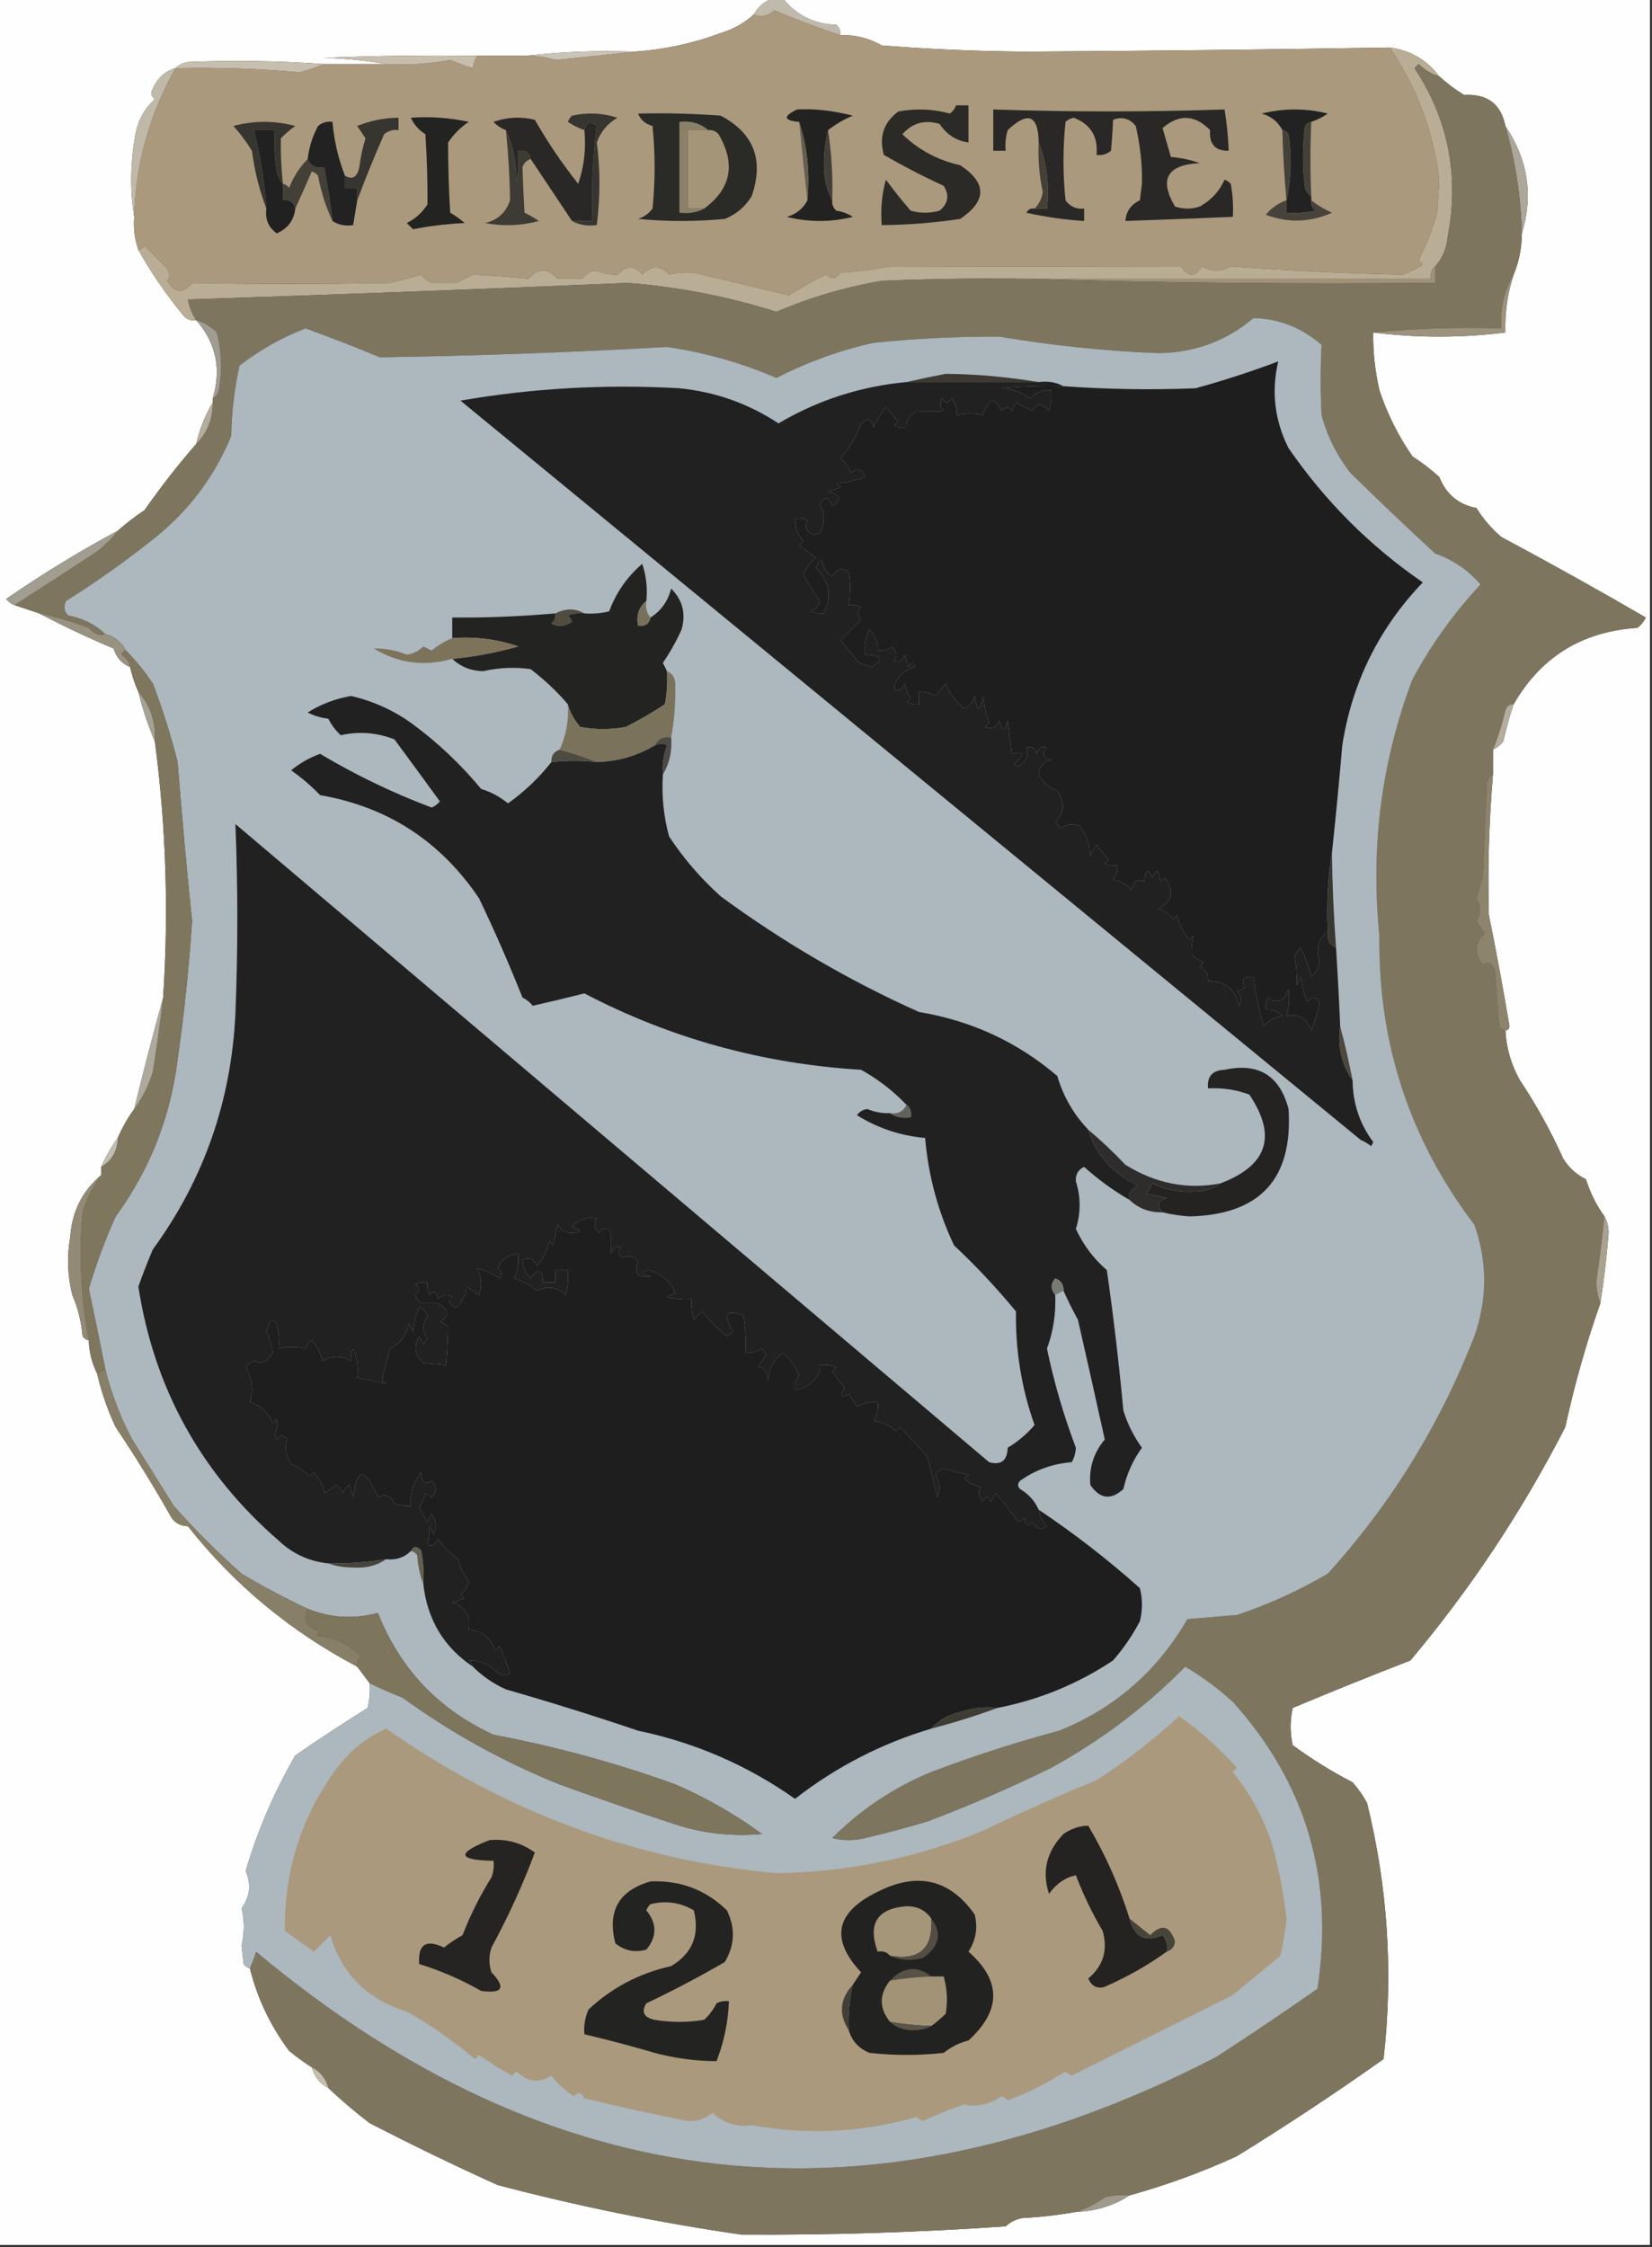 <?xml version="1.0" encoding="UTF-8"?>
<!DOCTYPE svg PUBLIC "-//W3C//DTD SVG 1.1//EN" "http://www.w3.org/Graphics/SVG/1.1/DTD/svg11.dtd">
<svg xmlns="http://www.w3.org/2000/svg" version="1.1" width="400px" height="544px" style="shape-rendering:geometricPrecision; text-rendering:geometricPrecision; image-rendering:optimizeQuality; fill-rule:evenodd; clip-rule:evenodd" xmlns:xlink="http://www.w3.org/1999/xlink">
<rect width="100%" height="100%" fill="#333333" stroke="none"/>
<g><path style="opacity:1" fill="#fefefe" d="M -0.5,-0.5 C 62.167,-0.5 124.833,-0.5 187.5,-0.5C 185.338,0.128 183.672,1.461 182.5,3.5C 180.224,5.583 177.557,7.083 174.5,8C 167.648,10.539 160.648,12.039 153.5,12.5C 144.651,12.174 135.984,12.507 127.5,13.5C 123.5,13.5 119.5,13.5 115.5,13.5C 103.162,13.334 90.829,13.5 78.5,14C 83.683,14.174 88.683,14.674 93.5,15.5C 88.5,15.5 83.5,15.5 78.5,15.5C 67.507,14.714 56.507,14.548 45.5,15C 44.263,15.232 43.263,15.732 42.5,16.5C 39.909,17.254 38.076,18.921 37,21.5C 36.383,22.449 36.549,23.282 37.5,24C 35.268,25.989 33.768,28.489 33,31.5C 31.557,38.64 31.39,45.64 32.5,52.5C 32.279,55.279 32.612,57.946 33.5,60.5C 36.663,66.152 40.33,71.485 44.5,76.5C 45.325,77.386 46.325,77.719 47.5,77.5C 52.321,83.025 53.654,89.359 51.5,96.5C 51.5,96.833 51.5,97.167 51.5,97.5C 49.654,100.54 48.321,103.873 47.5,107.5C 43.137,112.495 38.97,117.828 35,123.5C 32.674,125.066 30.508,126.732 28.5,128.5C 19.222,133.476 10.222,138.976 1.5,145C 2.044,145.717 2.711,146.217 3.5,146.5C 5.5,147.167 7.5,147.833 9.5,148.5C 15.288,151.558 21.288,154.392 27.5,157C 28.155,159.159 29.488,160.659 31.5,161.5C 31.971,163.579 32.637,165.579 33.5,167.5C 34.542,171.697 35.875,175.697 37.5,179.5C 40.208,200.085 40.875,220.752 39.5,241.5C 37.055,250.364 34.721,259.364 32.5,268.5C 30.929,270.635 29.596,272.968 28.5,275.5C 26.917,277.663 25.584,279.996 24.5,282.5C 24.5,283.167 24.5,283.833 24.5,284.5C 19.933,288.3 17.433,293.3 17,299.5C 16.172,304.202 16.338,308.869 17.5,313.5C 18.866,316.687 19.699,320.02 20,323.5C 20.383,324.056 20.883,324.389 21.5,324.5C 21.584,327.327 22.25,329.994 23.5,332.5C 24.544,337.02 26.044,341.353 28,345.5C 32.584,352.332 36.917,359.332 41,366.5C 41.908,368.439 43.408,369.439 45.5,369.5C 56.659,383.642 70.326,394.975 86.5,403.5C 87.512,404.872 88.512,406.205 89.5,407.5C 89.662,409.527 89.496,411.527 89,413.5C 83.081,417.209 77.248,421.042 71.5,425C 66.262,434.124 62.262,443.457 59.5,453C 60.887,456.179 60.554,459.179 58.5,462C 59.216,464.901 59.216,467.901 58.5,471C 58.667,472.5 58.833,474 59,475.5C 59.383,476.056 59.883,476.389 60.5,476.5C 62.323,483.813 65.49,490.479 70,496.5C 71.774,497.965 73.608,499.298 75.5,500.5C 76.08,502.749 77.413,504.415 79.5,505.5C 82.667,508.498 86,511.331 89.5,514C 99.752,519.294 110.086,524.294 120.5,529C 140.027,534.136 159.694,538.136 179.5,541C 200.849,541.133 222.183,540.466 243.5,539C 244.623,537.956 245.956,537.29 247.5,537C 251.917,536.772 256.25,536.272 260.5,535.5C 265.289,535.346 269.622,534.013 273.5,531.5C 282.456,529.016 291.122,525.849 299.5,522C 311.591,514.539 323.424,506.706 335,498.5C 337.368,477.563 336.035,456.897 331,436.5C 330.028,434.695 328.861,433.028 327.5,431.5C 322.415,428.876 317.582,425.876 313,422.5C 312.333,419.5 312.333,416.5 313,413.5C 322.428,409.537 331.928,405.704 341.5,402C 356.122,384.593 368.622,365.76 379,345.5C 381.234,335.216 384.067,325.216 387.5,315.5C 388.365,310.006 389.031,304.339 389.5,298.5C 389.489,296.955 389.156,295.622 388.5,294.5C 386.533,291.784 385.033,288.784 384,285.5C 381.692,284.359 379.859,282.692 378.5,280.5C 375.524,273.882 372.024,267.549 368,261.5C 365.901,257.769 364.734,253.769 364.5,249.5C 365.043,249.44 365.376,249.107 365.5,248.5C 363.997,239.519 362.33,230.519 360.5,221.5C 360.191,210.236 360.525,198.903 361.5,187.5C 361.5,185.5 361.5,183.5 361.5,181.5C 362.458,181.047 363.292,180.381 364,179.5C 364.685,176.421 365.519,173.421 366.5,170.5C 373.088,159.029 383.088,152.862 396.5,152C 397.357,151.311 398.023,150.478 398.5,149.5C 386.964,142.805 375.298,136.305 363.5,130C 361.126,127.961 359.126,125.628 357.5,123C 353.166,122.171 350.166,119.671 348.5,115.5C 346.476,113.642 344.309,111.975 342,110.5C 338.57,105.54 335.903,100.207 334,94.5C 332.903,89.668 332.403,85.001 332.5,80.5C 343.167,81.833 353.833,81.833 364.5,80.5C 364.358,75.626 365.024,70.959 366.5,66.5C 367.785,63.411 368.451,60.078 368.5,56.5C 371.299,47.285 369.965,38.619 364.5,30.5C 363.431,25.17 360.098,22.67 354.5,23C 352.34,21.668 350.34,20.168 348.5,18.5C 345.496,14.504 341.496,12.171 336.5,11.5C 307.166,11.993 277.833,12.327 248.5,12.5C 236.815,12.416 225.148,11.916 213.5,11C 210.443,9.236 207.11,8.402 203.5,8.5C 203.586,7.504 203.252,6.671 202.5,6C 197.061,5.812 192.728,3.646 189.5,-0.5C 259.5,-0.5 329.5,-0.5 399.5,-0.5C 399.5,180.833 399.5,362.167 399.5,543.5C 266.167,543.5 132.833,543.5 -0.5,543.5C -0.5,362.167 -0.5,180.833 -0.5,-0.5 Z"/></g>
<g><path style="opacity:1" fill="#aa997d" d="M 203.5,8.5 C 207.11,8.402 210.443,9.236 213.5,11C 225.148,11.916 236.815,12.416 248.5,12.5C 277.833,12.327 307.166,11.993 336.5,11.5C 343.07,21.212 347.07,31.879 348.5,43.5C 348.333,46.167 348.167,48.833 348,51.5C 346.871,55.485 345.371,59.319 343.5,63C 343.833,63.333 344.167,63.667 344.5,64C 343,65.115 341.333,65.948 339.5,66.5C 326.454,66.228 312.62,65.561 298,64.5C 295.667,65.833 293.333,65.833 291,64.5C 289.333,67.167 287.667,67.167 286,64.5C 261.51,64.565 238.01,64.565 215.5,64.5C 211.555,65.269 207.555,65.769 203.5,66C 202.464,67.617 201.297,67.784 200,66.5C 197.207,67.825 194.207,69.492 191,71.5C 184.291,69.881 177.291,68.214 170,66.5C 167.517,65.756 164.851,65.756 162,66.5C 159.995,64.2 157.828,64.2 155.5,66.5C 153.674,64.219 151.674,64.219 149.5,66.5C 147.755,66.524 145.921,66.191 144,65.5C 142.739,65.759 141.739,66.426 141,67.5C 139,67.5 137,67.5 135,67.5C 132.667,64.833 130.333,64.833 128,67.5C 123.549,67.041 119.049,66.708 114.5,66.5C 113.167,67.167 111.833,67.833 110.5,68.5C 108.5,68.5 106.5,68.5 104.5,68.5C 103.522,68.023 102.689,67.357 102,66.5C 99.539,67.218 97.039,67.885 94.5,68.5C 78.069,68.818 62.069,68.818 46.5,68.5C 44.302,71.243 42.302,71.077 40.5,68C 41.28,66.927 41.113,65.76 40,64.5C 38.333,62.833 36.667,61.167 35,59.5C 34.617,60.056 34.117,60.389 33.5,60.5C 32.612,57.946 32.279,55.279 32.5,52.5C 32.794,39.838 36.128,27.838 42.5,16.5C 52.768,16.281 62.768,16.614 72.5,17.5C 74.657,16.95 76.657,16.283 78.5,15.5C 83.5,15.5 88.5,15.5 93.5,15.5C 98.762,15.805 103.928,15.471 109,14.5C 110.785,15.24 112.618,15.907 114.5,16.5C 114.517,15.606 114.851,14.606 115.5,13.5C 119.5,13.5 123.5,13.5 127.5,13.5C 129.706,13.435 132.039,13.768 134.5,14.5C 140.964,13.869 147.297,13.203 153.5,12.5C 160.648,12.039 167.648,10.539 174.5,8C 177.557,7.083 180.224,5.583 182.5,3.5C 184.136,4.246 185.803,3.912 187.5,2.5C 192.751,4.695 198.084,6.695 203.5,8.5 Z"/></g>
<g><path style="opacity:1" fill="#c0baac" d="M 187.5,-0.5 C 188.167,-0.5 188.833,-0.5 189.5,-0.5C 192.728,3.646 197.061,5.812 202.5,6C 203.252,6.671 203.586,7.504 203.5,8.5C 198.084,6.695 192.751,4.695 187.5,2.5C 185.803,3.912 184.136,4.246 182.5,3.5C 183.672,1.461 185.338,0.128 187.5,-0.5 Z"/></g>
<g><path style="opacity:1" fill="#c9c4b8" d="M 127.5,13.5 C 135.984,12.507 144.651,12.174 153.5,12.5C 147.297,13.203 140.964,13.869 134.5,14.5C 132.039,13.768 129.706,13.435 127.5,13.5 Z"/></g>
<g><path style="opacity:1" fill="#c7bead" d="M 115.5,13.5 C 114.851,14.606 114.517,15.606 114.5,16.5C 112.618,15.907 110.785,15.24 109,14.5C 103.928,15.471 98.762,15.805 93.5,15.5C 88.683,14.674 83.683,14.174 78.5,14C 90.829,13.5 103.162,13.334 115.5,13.5 Z"/></g>
<g><path style="opacity:1" fill="#c6beaf" d="M 78.5,15.5 C 76.657,16.283 74.657,16.95 72.5,17.5C 62.768,16.614 52.768,16.281 42.5,16.5C 43.263,15.732 44.263,15.232 45.5,15C 56.507,14.548 67.507,14.714 78.5,15.5 Z"/></g>
<g><path style="opacity:1" fill="#292826" d="M 250.5,50.5 C 251.5,50.5 252.5,50.5 253.5,50.5C 254.113,44.729 253.446,39.396 251.5,34.5C 251.403,27.845 248.903,26.845 244,31.5C 243.506,33.134 243.34,34.801 243.5,36.5C 242.5,36.5 241.5,36.5 240.5,36.5C 240.5,33.167 240.5,29.833 240.5,26.5C 259.305,27.13 277.972,27.13 296.5,26.5C 297.051,29.807 297.384,33.14 297.5,36.5C 294.234,36.567 292.734,34.901 293,31.5C 289.309,27.734 285.476,27.567 281.5,31C 282.167,33.333 282.833,35.667 283.5,38C 285.9,38.186 288.234,38.686 290.5,39.5C 282.6,39.867 280.6,43.367 284.5,50C 286.5,50.667 288.5,50.667 290.5,50C 293.266,48.471 295.266,46.304 296.5,43.5C 297.086,43.709 297.586,44.043 298,44.5C 298.497,47.146 298.664,49.813 298.5,52.5C 289.739,52.868 281.072,53.201 272.5,53.5C 272.662,51.176 273.828,49.509 276,48.5C 276.167,47.167 276.333,45.833 276.5,44.5C 276.603,39.947 276.103,35.28 275,30.5C 273.534,28.675 271.701,28.175 269.5,29C 269.421,31.305 269.254,33.805 269,36.5C 267.989,37.337 266.822,37.67 265.5,37.5C 265.923,33.095 264.09,30.095 260,28.5C 259.228,28.645 258.561,28.978 258,29.5C 257.333,35.833 257.333,42.167 258,48.5C 259.11,50.037 260.61,50.703 262.5,50.5C 262.5,51.5 262.5,52.5 262.5,53.5C 257.786,53.198 253.12,52.532 248.5,51.5C 248.957,50.703 249.624,50.369 250.5,50.5 Z"/></g>
<g><path style="opacity:1" fill="#222221" d="M 200.5,31.5 C 199.836,34.146 199.502,36.979 199.5,40C 199.519,43.252 200.186,46.085 201.5,48.5C 201.414,49.496 201.748,50.329 202.5,51C 203.938,51.219 205.271,51.719 206.5,52.5C 201.167,53.833 195.833,53.833 190.5,52.5C 192.772,51.866 194.439,50.532 195.5,48.5C 196.123,41.745 195.456,35.412 193.5,29.5C 189.7,29.181 189.534,28.181 193,26.5C 197.148,26.271 201.648,26.771 206.5,28C 204.308,28.926 202.308,30.093 200.5,31.5 Z"/></g>
<g><path style="opacity:1" fill="#c0b8a8" d="M 42.5,16.5 C 36.128,27.838 32.794,39.838 32.5,52.5C 31.39,45.64 31.557,38.64 33,31.5C 33.768,28.489 35.268,25.989 37.5,24C 36.549,23.282 36.383,22.449 37,21.5C 38.076,18.921 39.909,17.254 42.5,16.5 Z"/></g>
<g><path style="opacity:1" fill="#2b2a27" d="M 231.5,25.5 C 232.5,25.5 233.5,25.5 234.5,25.5C 234.5,28.5 234.5,31.5 234.5,34.5C 231.561,34.082 229.228,32.582 227.5,30C 223.891,28.928 220.891,29.761 218.5,32.5C 222.399,36.285 227.066,38.785 232.5,40C 238.969,44.283 238.969,48.616 232.5,53C 226.194,53.947 219.86,54.447 213.5,54.5C 213.177,50.774 213.511,47.107 214.5,43.5C 216.369,46.052 218.369,48.552 220.5,51C 222.833,51.667 225.167,51.667 227.5,51C 229.602,49.267 229.935,47.267 228.5,45C 223.547,42.721 218.714,40.221 214,37.5C 212.798,33.12 213.964,29.62 217.5,27C 221.755,26.204 225.921,26.37 230,27.5C 230.717,26.956 231.217,26.289 231.5,25.5 Z"/></g>
<g><path style="opacity:1" fill="#222222" d="M 317.5,29.5 C 316.883,29.611 316.383,29.944 316,30.5C 315.333,35.5 315.333,40.5 316,45.5C 316.278,46.416 316.778,47.083 317.5,47.5C 317.5,47.833 317.5,48.167 317.5,48.5C 317.414,49.496 317.748,50.329 318.5,51C 316.19,51.497 313.857,51.663 311.5,51.5C 311.5,50.5 311.5,49.5 311.5,48.5C 312.651,43.35 312.817,38.016 312,32.5C 311.617,31.944 311.117,31.611 310.5,31.5C 309.439,29.468 307.772,28.134 305.5,27.5C 310.833,26.167 316.167,26.167 321.5,27.5C 320.234,28.362 318.901,29.029 317.5,29.5 Z"/></g>
<g><path style="opacity:1" fill="#292826" d="M 141.5,31.5 C 141.948,29.535 142.948,29.202 144.5,30.5C 143.533,38.11 143.2,45.777 143.5,53.5C 141.833,53.5 140.167,53.5 138.5,53.5C 135.197,48.521 131.864,43.521 128.5,38.5C 128.179,36.952 127.179,36.285 125.5,36.5C 125.664,39.187 125.497,41.854 125,44.5C 125.108,39.72 124.275,35.386 122.5,31.5C 121.357,31.092 120.357,30.425 119.5,29.5C 122.784,28.343 126.118,28.176 129.5,29C 132.609,34.44 136.109,39.607 140,44.5C 141.431,40.365 141.931,36.032 141.5,31.5 Z"/></g>
<g><path style="opacity:1" fill="#373530" d="M 68.5,44.5 C 67.732,43.737 67.232,42.737 67,41.5C 66.502,38.183 66.335,34.85 66.5,31.5C 64.833,31.5 63.167,31.5 61.5,31.5C 63.04,37.742 64.04,44.075 64.5,50.5C 62.811,46.097 61.645,41.431 61,36.5C 59.692,34.359 58.192,32.359 56.5,30.5C 61.5,29.167 66.5,29.167 71.5,30.5C 70.24,31.382 69.074,32.382 68,33.5C 67.938,37.148 68.105,40.815 68.5,44.5 Z"/></g>
<g><path style="opacity:1" fill="#2a2a27" d="M 154.5,27.5 C 161.175,27.334 167.842,27.5 174.5,28C 182.532,32.25 185.032,38.75 182,47.5C 180.445,50.055 178.278,51.888 175.5,53C 168.5,53.667 161.5,53.667 154.5,53C 155.931,52.535 157.097,51.701 158,50.5C 158.667,43.833 158.667,37.167 158,30.5C 156.271,30.026 155.105,29.026 154.5,27.5 Z"/></g>
<g><path style="opacity:1" fill="#212121" d="M 68.5,44.5 C 68.5,45.833 68.5,47.167 68.5,48.5C 70.179,48.285 71.179,48.952 71.5,50.5C 71.155,53.374 69.655,55.374 67,56.5C 64.984,55.045 64.15,53.045 64.5,50.5C 64.04,44.075 63.04,37.742 61.5,31.5C 63.167,31.5 64.833,31.5 66.5,31.5C 66.335,34.85 66.502,38.183 67,41.5C 67.232,42.737 67.732,43.737 68.5,44.5 Z"/></g>
<g><path style="opacity:1" fill="#8b8068" d="M 171.5,31.5 C 169.833,31.5 168.167,31.5 166.5,31.5C 166.5,37.833 166.5,44.167 166.5,50.5C 167.833,50.5 169.167,50.5 170.5,50.5C 168.735,51.461 166.735,51.795 164.5,51.5C 164.5,44.167 164.5,36.833 164.5,29.5C 167.228,29.171 169.562,29.837 171.5,31.5 Z"/></g>
<g><path style="opacity:1" fill="#373530" d="M 138.5,53.5 C 140.167,53.5 141.833,53.5 143.5,53.5C 143.2,45.777 143.533,38.11 144.5,30.5C 142.948,29.202 141.948,29.535 141.5,31.5C 140.099,31.029 138.766,30.362 137.5,29.5C 137.709,28.914 138.043,28.414 138.5,28C 142.211,27.175 145.878,27.341 149.5,28.5C 147.108,29.892 145.441,31.892 144.5,34.5C 145.355,40.977 145.355,47.644 144.5,54.5C 142.265,54.795 140.265,54.461 138.5,53.5 Z"/></g>
<g><path style="opacity:1" fill="#232322" d="M 99.5,28.5 C 104.214,28.173 108.88,28.507 113.5,29.5C 111.5,30.833 109.833,32.5 108.5,34.5C 108.496,40.054 108.663,45.721 109,51.5C 110.255,52.211 111.421,53.044 112.5,54C 108.247,54.2 104.08,54.7 100,55.5C 99.5,55 99,54.5 98.5,54C 100.585,52.959 102.252,51.459 103.5,49.5C 103.549,44.006 103.383,38.339 103,32.5C 101.373,31.468 100.207,30.134 99.5,28.5 Z"/></g>
<g><path style="opacity:1" fill="#37352f" d="M 86.5,48.5 C 86.5,47.5 86.5,46.5 86.5,45.5C 85.5,45.5 84.5,45.5 83.5,45.5C 83.5,44.5 83.5,43.5 83.5,42.5C 85.3,43.605 86.467,42.939 87,40.5C 87.287,38.109 87.787,35.776 88.5,33.5C 87.833,32.5 87.167,31.5 86.5,30.5C 89.706,29.192 93.04,28.525 96.5,28.5C 96.5,29.5 96.5,30.5 96.5,31.5C 95.178,31.33 94.011,31.663 93,32.5C 90.646,37.872 88.479,43.205 86.5,48.5 Z"/></g>
<g><path style="opacity:1" fill="#43413a" d="M 317.5,29.5 C 317.229,35.405 317.229,41.405 317.5,47.5C 316.778,47.083 316.278,46.416 316,45.5C 315.333,40.5 315.333,35.5 316,30.5C 316.383,29.944 316.883,29.611 317.5,29.5 Z"/></g>
<g><path style="opacity:1" fill="#44413a" d="M 310.5,31.5 C 311.117,31.611 311.617,31.944 312,32.5C 312.817,38.016 312.651,43.35 311.5,48.5C 310.968,42.848 310.635,37.181 310.5,31.5 Z"/></g>
<g><path style="opacity:1" fill="#434038" d="M 74.5,38.5 C 75.183,40.176 76.517,40.843 78.5,40.5C 79.327,44.807 79.993,49.141 80.5,53.5C 78.891,50.094 77.724,46.427 77,42.5C 76.586,42.043 76.086,41.709 75.5,41.5C 74.167,44.573 72.834,47.573 71.5,50.5C 71.179,48.952 70.179,48.285 68.5,48.5C 68.5,47.167 68.5,45.833 68.5,44.5C 69.117,44.611 69.617,44.944 70,45.5C 71.049,42.813 72.549,40.48 74.5,38.5 Z"/></g>
<g><path style="opacity:1" fill="#444037" d="M 251.5,34.5 C 253.446,39.396 254.113,44.729 253.5,50.5C 252.5,50.5 251.5,50.5 250.5,50.5C 251.582,49.406 252.248,48.073 252.5,46.5C 251.638,42.547 251.305,38.547 251.5,34.5 Z"/></g>
<g><path style="opacity:1" fill="#413f38" d="M 200.5,31.5 C 201.354,37.121 201.687,42.788 201.5,48.5C 200.186,46.085 199.519,43.252 199.5,40C 199.502,36.979 199.836,34.146 200.5,31.5 Z"/></g>
<g><path style="opacity:1" fill="#635e50" d="M 193.5,29.5 C 195.456,35.412 196.123,41.745 195.5,48.5C 194.797,42.267 194.13,35.934 193.5,29.5 Z"/></g>
<g><path style="opacity:1" fill="#a49578" d="M 171.5,31.5 C 172.496,31.414 173.329,31.748 174,32.5C 178.193,39.706 177.026,45.706 170.5,50.5C 169.167,50.5 167.833,50.5 166.5,50.5C 166.5,44.167 166.5,37.833 166.5,31.5C 168.167,31.5 169.833,31.5 171.5,31.5 Z"/></g>
<g><path style="opacity:1" fill="#222222" d="M 83.5,42.5 C 83.5,43.5 83.5,44.5 83.5,45.5C 84.5,45.5 85.5,45.5 86.5,45.5C 86.5,46.5 86.5,47.5 86.5,48.5C 86.167,50.5 85.833,52.5 85.5,54.5C 83.585,54.785 81.919,54.451 80.5,53.5C 79.993,49.141 79.327,44.807 78.5,40.5C 76.517,40.843 75.183,40.176 74.5,38.5C 74.826,35.689 75.659,33.022 77,30.5C 78.011,29.663 79.178,29.33 80.5,29.5C 80.888,33.993 81.888,38.327 83.5,42.5 Z"/></g>
<g><path style="opacity:1" fill="#aca799" d="M 364.5,30.5 C 369.965,38.619 371.299,47.285 368.5,56.5C 368.244,47.634 366.911,38.968 364.5,30.5 Z"/></g>
<g><path style="opacity:1" fill="#3d3b33" d="M 122.5,31.5 C 124.275,35.386 125.108,39.72 125,44.5C 125.497,41.854 125.664,39.187 125.5,36.5C 127.179,36.285 128.179,36.952 128.5,38.5C 127.522,38.811 126.855,39.478 126.5,40.5C 126.616,44.058 126.782,47.725 127,51.5C 128.205,52.071 129.372,52.738 130.5,53.5C 126.205,54.661 121.871,54.828 117.5,54C 120.51,53.273 122.51,51.44 123.5,48.5C 123.433,43.082 123.1,37.416 122.5,31.5 Z"/></g>
<g><path style="opacity:1" fill="#47433a" d="M 311.5,48.5 C 311.5,49.5 311.5,50.5 311.5,51.5C 313.857,51.663 316.19,51.497 318.5,51C 317.748,50.329 317.414,49.496 317.5,48.5C 319.014,49.68 320.681,50.68 322.5,51.5C 317.217,53.863 311.884,54.029 306.5,52C 307.846,50.331 309.513,49.164 311.5,48.5 Z"/></g>
<g><path style="opacity:1" fill="#baad95" d="M 336.5,11.5 C 341.496,12.171 345.496,14.504 348.5,18.5C 346.606,17.952 344.94,16.952 343.5,15.5C 343.167,15.833 342.833,16.167 342.5,16.5C 350.713,28.946 353.38,42.613 350.5,57.5C 350.247,60.208 349.247,62.541 347.5,64.5C 346.596,65.209 346.263,66.209 346.5,67.5C 313.833,67.5 281.167,67.5 248.5,67.5C 236.829,67.334 225.162,67.5 213.5,68C 204.686,69.494 196.186,71.994 188,75.5C 176.276,71.789 164.276,69.456 152,68.5C 116.501,70.012 81.001,71.345 45.5,72.5C 45.831,74.322 46.498,75.989 47.5,77.5C 46.325,77.719 45.325,77.386 44.5,76.5C 40.33,71.485 36.663,66.152 33.5,60.5C 34.117,60.389 34.617,60.056 35,59.5C 36.667,61.167 38.333,62.833 40,64.5C 41.113,65.76 41.28,66.927 40.5,68C 42.302,71.077 44.302,71.243 46.5,68.5C 62.069,68.818 78.069,68.818 94.5,68.5C 97.039,67.885 99.539,67.218 102,66.5C 102.689,67.357 103.522,68.023 104.5,68.5C 106.5,68.5 108.5,68.5 110.5,68.5C 111.833,67.833 113.167,67.167 114.5,66.5C 119.049,66.708 123.549,67.041 128,67.5C 130.333,64.833 132.667,64.833 135,67.5C 137,67.5 139,67.5 141,67.5C 141.739,66.426 142.739,65.759 144,65.5C 145.921,66.191 147.755,66.524 149.5,66.5C 151.674,64.219 153.674,64.219 155.5,66.5C 157.828,64.2 159.995,64.2 162,66.5C 164.851,65.756 167.517,65.756 170,66.5C 177.291,68.214 184.291,69.881 191,71.5C 194.207,69.492 197.207,67.825 200,66.5C 201.297,67.784 202.464,67.617 203.5,66C 207.555,65.769 211.555,65.269 215.5,64.5C 238.01,64.565 261.51,64.565 286,64.5C 287.667,67.167 289.333,67.167 291,64.5C 293.333,65.833 295.667,65.833 298,64.5C 312.62,65.561 326.454,66.228 339.5,66.5C 341.333,65.948 343,65.115 344.5,64C 344.167,63.667 343.833,63.333 343.5,63C 345.371,59.319 346.871,55.485 348,51.5C 348.167,48.833 348.333,46.167 348.5,43.5C 347.07,31.879 343.07,21.212 336.5,11.5 Z"/></g>
<g><path style="opacity:1" fill="#a09278" d="M 347.5,64.5 C 347.5,65.833 347.5,67.167 347.5,68.5C 314.329,68.832 281.329,68.498 248.5,67.5C 281.167,67.5 313.833,67.5 346.5,67.5C 346.263,66.209 346.596,65.209 347.5,64.5 Z"/></g>
<g><path style="opacity:1" fill="#7e755e" d="M 348.5,18.5 C 350.34,20.168 352.34,21.668 354.5,23C 360.098,22.67 363.431,25.17 364.5,30.5C 366.911,38.968 368.244,47.634 368.5,56.5C 368.451,60.078 367.785,63.411 366.5,66.5C 364.185,70.413 363.185,74.746 363.5,79.5C 352.986,79.172 342.653,79.506 332.5,80.5C 332.403,85.001 332.903,89.668 334,94.5C 335.903,100.207 338.57,105.54 342,110.5C 344.309,111.975 346.476,113.642 348.5,115.5C 350.166,119.671 353.166,122.171 357.5,123C 359.126,125.628 361.126,127.961 363.5,130C 375.298,136.305 386.964,142.805 398.5,149.5C 398.023,150.478 397.357,151.311 396.5,152C 383.088,152.862 373.088,159.029 366.5,170.5C 365.503,170.47 364.836,170.97 364.5,172C 363.718,175.314 362.718,178.48 361.5,181.5C 361.5,183.5 361.5,185.5 361.5,187.5C 360.778,187.918 360.278,188.584 360,189.5C 359.667,197.167 359.333,204.833 359,212.5C 358.399,214.137 357.899,215.803 357.5,217.5C 358.548,219.41 358.548,221.244 357.5,223C 358.167,224 358.833,225 359.5,226C 357.016,228.284 356.849,230.784 359,233.5C 360.558,232.655 361.558,233.321 362,235.5C 362.333,239.833 362.667,244.167 363,248.5C 363.383,249.056 363.883,249.389 364.5,249.5C 364.734,253.769 365.901,257.769 368,261.5C 372.024,267.549 375.524,273.882 378.5,280.5C 379.859,282.692 381.692,284.359 384,285.5C 385.033,288.784 386.533,291.784 388.5,294.5C 387.928,299.836 387.262,305.17 386.5,310.5C 386.592,312.258 386.925,313.924 387.5,315.5C 384.067,325.216 381.234,335.216 379,345.5C 368.622,365.76 356.122,384.593 341.5,402C 331.928,405.704 322.428,409.537 313,413.5C 312.333,416.5 312.333,419.5 313,422.5C 317.582,425.876 322.415,428.876 327.5,431.5C 328.861,433.028 330.028,434.695 331,436.5C 336.035,456.897 337.368,477.563 335,498.5C 323.424,506.706 311.591,514.539 299.5,522C 291.122,525.849 282.456,529.016 273.5,531.5C 271.473,531.338 269.473,531.505 267.5,532C 265.287,533.616 262.953,534.783 260.5,535.5C 256.25,536.272 251.917,536.772 247.5,537C 245.956,537.29 244.623,537.956 243.5,539C 222.183,540.466 200.849,541.133 179.5,541C 159.694,538.136 140.027,534.136 120.5,529C 110.086,524.294 99.752,519.294 89.5,514C 86,511.331 82.667,508.498 79.5,505.5C 78.92,503.251 77.587,501.585 75.5,500.5C 73.608,499.298 71.774,497.965 70,496.5C 65.49,490.479 62.323,483.813 60.5,476.5C 61.09,475.234 61.59,473.901 62,472.5C 133.679,532.545 211.179,541.045 294.5,498C 302.824,492.599 310.99,487.099 319,481.5C 323.098,454.913 316.265,431.746 298.5,412C 294.937,408.767 291.104,405.933 287,403.5C 277.387,413.23 266.554,421.396 254.5,428C 244.687,432.826 234.687,437.159 224.5,441C 219.56,442.485 214.56,443.819 209.5,445C 206.833,445.667 204.167,445.667 201.5,445C 208.433,438.067 216.433,432.734 225.5,429C 235.684,425.137 246.017,421.803 256.5,419C 269.94,413.559 280.273,404.559 287.5,392C 291.5,391.667 295.5,391.333 299.5,391C 307.142,388.448 314.475,385.115 321.5,381C 336.821,364.112 348.655,344.946 357,323.5C 360.175,314.45 360.175,305.45 357,296.5C 341.346,275.921 333.68,252.587 334,226.5C 331.828,205.055 334.494,184.388 342,164.5C 346.531,156.09 352.031,148.423 358.5,141.5C 355.521,138.026 351.854,135.526 347.5,134C 340.571,127.615 333.738,121.115 327,114.5C 323.711,110.295 321.378,105.628 320,100.5C 319.7,94.814 319.7,89.147 320,83.5C 315.199,79.32 309.699,77.153 303.5,77C 296.93,82.555 289.264,85.388 280.5,85.5C 267.9,85.018 255.066,83.684 242,81.5C 231.969,81.439 221.803,81.939 211.5,83C 203.369,84.806 195.536,87.64 188,91.5C 179.584,87.851 170.75,85.351 161.5,84C 138.256,85.32 115.089,86.153 92,86.5C 85.976,84.004 79.976,81.671 74,79.5C 68.292,81.691 62.959,84.691 58,88.5C 56.761,94.055 56.094,99.722 56,105.5C 51.826,115.687 45.326,124.187 36.5,131C 29.989,136.16 23.155,140.994 16,145.5C 15.316,146.784 15.483,147.951 16.5,149C 20.035,149.663 23.035,151.163 25.5,153.5C 24.177,154.053 22.844,153.553 21.5,152C 17.577,150.537 13.577,149.37 9.5,148.5C 7.5,147.833 5.5,147.167 3.5,146.5C 10.092,142.277 16.759,137.944 23.5,133.5C 25.394,132.055 27.06,130.388 28.5,128.5C 30.508,126.732 32.674,125.066 35,123.5C 38.97,117.828 43.137,112.495 47.5,107.5C 50.179,104.784 51.512,101.45 51.5,97.5C 51.5,97.167 51.5,96.833 51.5,96.5C 52.222,96.082 52.722,95.416 53,94.5C 53.828,89.798 53.662,85.131 52.5,80.5C 51.06,79.048 49.394,78.048 47.5,77.5C 46.498,75.989 45.831,74.322 45.5,72.5C 81.001,71.345 116.501,70.012 152,68.5C 164.276,69.456 176.276,71.789 188,75.5C 196.186,71.994 204.686,69.494 213.5,68C 225.162,67.5 236.829,67.334 248.5,67.5C 281.329,68.498 314.329,68.832 347.5,68.5C 347.5,67.167 347.5,65.833 347.5,64.5C 349.247,62.541 350.247,60.208 350.5,57.5C 353.38,42.613 350.713,28.946 342.5,16.5C 342.833,16.167 343.167,15.833 343.5,15.5C 344.94,16.952 346.606,17.952 348.5,18.5 Z"/></g>
<g><path style="opacity:1" fill="#acb7be" d="M 60.5,476.5 C 59.883,476.389 59.383,476.056 59,475.5C 58.833,474 58.667,472.5 58.5,471C 59.216,467.901 59.216,464.901 58.5,462C 60.554,459.179 60.887,456.179 59.5,453C 62.262,443.457 66.262,434.124 71.5,425C 77.248,421.042 83.081,417.209 89,413.5C 89.496,411.527 89.662,409.527 89.5,407.5C 92.067,408.75 94.733,409.917 97.5,411C 109.308,419.57 121.974,426.57 135.5,432C 145.118,435.487 154.784,438.821 164.5,442C 171.044,443.961 177.711,444.627 184.5,444C 177.924,439.213 170.924,435.213 163.5,432C 149.147,426.822 134.48,422.822 119.5,420C 106.168,413.86 96.834,404.027 91.5,390.5C 85.67,392.051 80.004,391.717 74.5,389.5C 69.105,386.967 63.771,384.133 58.5,381C 52.612,375.779 47.112,370.279 42,364.5C 38.698,359.187 35.365,353.854 32,348.5C 29.146,343.106 26.979,337.439 25.5,331.5C 24.207,324.995 22.874,318.495 21.5,312C 23.27,306.023 25.437,300.189 28,294.5C 36.256,283.202 41.256,270.535 43,256.5C 44.596,245.378 45.762,234.211 46.5,223C 45.181,210.184 44.014,197.351 43,184.5C 41.377,178.055 39.377,171.721 37,165.5C 35.054,162.58 32.887,159.913 30.5,157.5C 29.415,155.413 27.749,154.08 25.5,153.5C 23.035,151.163 20.035,149.663 16.5,149C 15.483,147.951 15.316,146.784 16,145.5C 23.155,140.994 29.989,136.16 36.5,131C 45.326,124.187 51.826,115.687 56,105.5C 56.094,99.722 56.761,94.055 58,88.5C 62.959,84.691 68.292,81.691 74,79.5C 79.976,81.671 85.976,84.004 92,86.5C 115.089,86.153 138.256,85.32 161.5,84C 170.75,85.351 179.584,87.851 188,91.5C 195.536,87.64 203.369,84.806 211.5,83C 221.803,81.939 231.969,81.439 242,81.5C 255.066,83.684 267.9,85.018 280.5,85.5C 289.264,85.388 296.93,82.555 303.5,77C 309.699,77.153 315.199,79.32 320,83.5C 319.7,89.147 319.7,94.814 320,100.5C 321.378,105.628 323.711,110.295 327,114.5C 333.738,121.115 340.571,127.615 347.5,134C 351.854,135.526 355.521,138.026 358.5,141.5C 352.031,148.423 346.531,156.09 342,164.5C 334.494,184.388 331.828,205.055 334,226.5C 333.68,252.587 341.346,275.921 357,296.5C 360.175,305.45 360.175,314.45 357,323.5C 348.655,344.946 336.821,364.112 321.5,381C 314.475,385.115 307.142,388.448 299.5,391C 295.5,391.333 291.5,391.667 287.5,392C 280.273,404.559 269.94,413.559 256.5,419C 246.017,421.803 235.684,425.137 225.5,429C 216.433,432.734 208.433,438.067 201.5,445C 204.167,445.667 206.833,445.667 209.5,445C 214.56,443.819 219.56,442.485 224.5,441C 234.687,437.159 244.687,432.826 254.5,428C 266.554,421.396 277.387,413.23 287,403.5C 291.104,405.933 294.937,408.767 298.5,412C 316.265,431.746 323.098,454.913 319,481.5C 310.99,487.099 302.824,492.599 294.5,498C 211.179,541.045 133.679,532.545 62,472.5C 61.59,473.901 61.09,475.234 60.5,476.5 Z"/></g>
<g><path style="opacity:1" fill="#9c937e" d="M 366.5,66.5 C 365.024,70.959 364.358,75.626 364.5,80.5C 353.833,81.833 343.167,81.833 332.5,80.5C 342.653,79.506 352.986,79.172 363.5,79.5C 363.185,74.746 364.185,70.413 366.5,66.5 Z"/></g>
<g><path style="opacity:1" fill="#a09c91" d="M 47.5,77.5 C 49.394,78.048 51.06,79.048 52.5,80.5C 53.662,85.131 53.828,89.798 53,94.5C 52.722,95.416 52.222,96.082 51.5,96.5C 53.654,89.359 52.321,83.025 47.5,77.5 Z"/></g>
<g><path style="opacity:1" fill="#1e1e1e" d="M 322.5,206.5 C 321.51,212.645 321.177,218.978 321.5,225.5C 319.186,227.434 318.519,229.768 319.5,232.5C 319.363,234.107 318.696,235.441 317.5,236.5C 316.877,234.034 316.043,231.701 315,229.5C 314.308,230.025 313.808,230.692 313.5,231.5C 313.881,233.741 314.048,236.074 314,238.5C 314.333,237.833 314.667,237.167 315,236.5C 315.192,238.577 315.692,240.577 316.5,242.5C 317.863,241.121 318.863,241.287 319.5,243C 319.022,245.226 318.355,247.392 317.5,249.5C 316.308,246.414 314.308,245.247 311.5,246C 312.119,244.165 312.286,241.999 312,239.5C 310.893,242.492 309.226,243.159 307,241.5C 306.517,242.448 306.351,243.448 306.5,244.5C 308.103,244.312 309.437,244.812 310.5,246C 308.598,246.199 307.098,247.033 306,248.5C 304.846,244.546 304.013,240.546 303.5,236.5C 301.058,236.354 300.391,237.187 301.5,239C 300.833,239.333 300.167,239.667 299.5,240C 300.517,241.049 300.684,242.216 300,243.5C 299.137,239.482 296.637,237.482 292.5,237.5C 292.64,235.876 291.973,234.71 290.5,234C 290.833,233.667 291.167,233.333 291.5,233C 290.328,232.581 289.328,231.915 288.5,231C 288.404,229.627 288.57,228.127 289,226.5C 288.667,226.833 288.333,227.167 288,227.5C 286.47,225.774 285.47,223.774 285,221.5C 284.667,221.833 284.333,222.167 284,222.5C 283.097,221.299 281.931,220.465 280.5,220C 283.902,218.214 284.402,215.714 282,212.5C 281.667,212.833 281.333,213.167 281,213.5C 280.641,210.456 279.974,210.122 279,212.5C 278.026,210.122 277.359,210.456 277,213.5C 275.442,212.655 274.442,213.321 274,215.5C 272.829,214.107 271.329,213.273 269.5,213C 270.337,211.989 270.67,210.822 270.5,209.5C 269.448,209.649 268.448,209.483 267.5,209C 267.833,208.667 268.167,208.333 268.5,208C 267.382,206.926 266.382,205.76 265.5,204.5C 264.749,205.376 264.249,206.376 264,207.5C 263.955,204.666 263.121,202.166 261.5,200C 259.888,199.28 258.388,199.446 257,200.5C 256.5,200 256,199.5 255.5,199C 257.787,196.757 257.953,194.257 256,191.5C 253.947,190.733 252.447,189.4 251.5,187.5C 251.59,185.575 252.59,184.408 254.5,184C 252.519,183.395 252.185,182.395 253.5,181C 252.256,180.544 251.423,181.044 251,182.5C 250.577,181.044 249.744,180.544 248.5,181C 249.184,182.827 248.517,184.327 246.5,185.5C 246.167,185.333 245.833,185.167 245.5,185C 248.365,182.597 248.199,181.764 245,182.5C 244.667,179.833 244.333,177.167 244,174.5C 243.333,177.167 242.667,177.167 242,174.5C 241.275,176.158 240.108,176.658 238.5,176C 238.833,175.667 239.167,175.333 239.5,175C 238.736,172.931 238.236,170.764 238,168.5C 237.333,172.5 236.667,172.5 236,168.5C 235.632,169.91 234.799,170.91 233.5,171.5C 231.446,169.942 229.946,167.942 229,165.5C 228.167,166.5 227.333,167.5 226.5,168.5C 225.264,167.754 223.93,167.421 222.5,167.5C 222.5,168.5 222.5,169.5 222.5,170.5C 221.448,170.649 220.448,170.483 219.5,170C 219.833,169.667 220.167,169.333 220.5,169C 219.809,167.933 219.309,166.766 219,165.5C 218.577,166.956 217.744,167.456 216.5,167C 216.642,164.326 218.309,162.492 221.5,161.5C 221.154,160.304 220.654,160.304 220,161.5C 219.667,160.5 219.333,159.5 219,158.5C 218.577,159.956 217.744,160.456 216.5,160C 217.28,158.927 217.113,157.76 216,156.5C 214.989,157.337 213.822,157.67 212.5,157.5C 212.617,155.516 211.95,153.85 210.5,152.5C 209.534,154.396 209.201,156.396 209.5,158.5C 213.579,158.669 214.079,159.669 211,161.5C 210,161.167 209,160.833 208,160.5C 206.5,158.667 205,156.833 203.5,155C 205.5,152.978 207.167,151.311 208.5,150C 207.576,148.85 207.576,147.85 208.5,147C 207.552,146.517 206.552,146.351 205.5,146.5C 205.945,143.72 205.945,141.053 205.5,138.5C 203.956,137.378 202.623,137.711 201.5,139.5C 200.029,138.619 199.196,137.286 199,135.5C 198.308,136.025 197.808,136.692 197.5,137.5C 200.823,140.622 201.49,144.288 199.5,148.5C 198.448,148.649 197.448,148.483 196.5,148C 197.516,147.481 198.182,146.647 198.5,145.5C 197.052,143.491 195.719,141.324 194.5,139C 195.257,137.488 196.257,136.154 197.5,135C 196.167,134 194.833,133 193.5,132C 193.833,131.667 194.167,131.333 194.5,131C 193.139,129.416 192.472,127.582 192.5,125.5C 193.552,125.351 194.552,125.517 195.5,126C 194.631,127.465 195.131,128.631 197,129.5C 197.5,129.333 198,129.167 198.5,129C 199.833,126.667 199.833,124.333 198.5,122C 199.676,120.086 200.676,120.252 201.5,122.5C 203.946,121.017 203.612,119.851 200.5,119C 201.5,118.667 202.5,118.333 203.5,118C 203.167,117.667 202.833,117.333 202.5,117C 204.9,116.814 207.234,116.314 209.5,115.5C 208.711,113.512 207.545,113.179 206,114.5C 205.535,113.069 204.701,111.903 203.5,111C 205.624,108.496 207.29,105.663 208.5,102.5C 209,102.167 209.5,101.833 210,101.5C 211.011,101.892 211.511,102.559 211.5,103.5C 212.316,101.713 213.316,100.046 214.5,98.5C 215.382,99.76 216.382,100.926 217.5,102C 217.167,102.333 216.833,102.667 216.5,103C 217.448,103.483 218.448,103.649 219.5,103.5C 219.461,101.641 220.294,100.308 222,99.5C 224.104,99.708 226.27,99.708 228.5,99.5C 227.674,98.549 227.508,97.549 228,96.5C 228.741,97.641 229.575,97.641 230.5,96.5C 231.429,97.689 231.762,99.022 231.5,100.5C 233.807,100.014 235.973,100.014 238,100.5C 239.41,96.315 240.91,95.982 242.5,99.5C 243.425,98.359 244.259,98.359 245,99.5C 245.333,98.833 245.667,98.167 246,97.5C 247.333,98.167 248.667,98.833 250,99.5C 250.875,97.487 252.209,97.487 254,99.5C 254.494,97.866 254.66,96.199 254.5,94.5C 252.508,94.329 250.842,94.995 249.5,96.5C 247.444,94.981 245.11,94.147 242.5,94C 247.489,93.501 252.489,93.334 257.5,93.5C 268.16,94.266 278.827,94.433 289.5,94C 296.283,92.128 302.95,89.961 309.5,87.5C 307.786,94.79 308.62,101.79 312,108.5C 320.888,121.388 331.721,132.221 344.5,141C 333.859,152.116 327.359,165.282 325,180.5C 324.245,189.327 323.412,197.994 322.5,206.5 Z"/></g>
<g><path style="opacity:1" fill="#3d3932" d="M 251.5,92.5 C 240.833,92.5 230.167,92.5 219.5,92.5C 222.563,91.799 225.73,91.132 229,90.5C 236.335,90.571 243.835,91.237 251.5,92.5 Z"/></g>
<g><path style="opacity:1" fill="#212121" d="M 219.5,92.5 C 230.167,92.5 240.833,92.5 251.5,92.5C 253.735,92.205 255.735,92.539 257.5,93.5C 252.489,93.334 247.489,93.501 242.5,94C 245.11,94.147 247.444,94.981 249.5,96.5C 250.842,94.995 252.508,94.329 254.5,94.5C 254.66,96.199 254.494,97.866 254,99.5C 252.209,97.487 250.875,97.487 250,99.5C 248.667,98.833 247.333,98.167 246,97.5C 245.667,98.167 245.333,98.833 245,99.5C 244.259,98.359 243.425,98.359 242.5,99.5C 240.91,95.982 239.41,96.315 238,100.5C 235.973,100.014 233.807,100.014 231.5,100.5C 231.762,99.022 231.429,97.689 230.5,96.5C 229.575,97.641 228.741,97.641 228,96.5C 227.508,97.549 227.674,98.549 228.5,99.5C 226.27,99.708 224.104,99.708 222,99.5C 220.294,100.308 219.461,101.641 219.5,103.5C 218.448,103.649 217.448,103.483 216.5,103C 216.833,102.667 217.167,102.333 217.5,102C 216.382,100.926 215.382,99.76 214.5,98.5C 213.316,100.046 212.316,101.713 211.5,103.5C 211.511,102.559 211.011,101.892 210,101.5C 209.5,101.833 209,102.167 208.5,102.5C 207.29,105.663 205.624,108.496 203.5,111C 204.701,111.903 205.535,113.069 206,114.5C 207.545,113.179 208.711,113.512 209.5,115.5C 207.234,116.314 204.9,116.814 202.5,117C 202.833,117.333 203.167,117.667 203.5,118C 202.5,118.333 201.5,118.667 200.5,119C 203.612,119.851 203.946,121.017 201.5,122.5C 200.676,120.252 199.676,120.086 198.5,122C 199.833,124.333 199.833,126.667 198.5,129C 198,129.167 197.5,129.333 197,129.5C 195.131,128.631 194.631,127.465 195.5,126C 194.552,125.517 193.552,125.351 192.5,125.5C 192.472,127.582 193.139,129.416 194.5,131C 194.167,131.333 193.833,131.667 193.5,132C 194.833,133 196.167,134 197.5,135C 196.257,136.154 195.257,137.488 194.5,139C 195.719,141.324 197.052,143.491 198.5,145.5C 198.182,146.647 197.516,147.481 196.5,148C 197.448,148.483 198.448,148.649 199.5,148.5C 201.49,144.288 200.823,140.622 197.5,137.5C 197.808,136.692 198.308,136.025 199,135.5C 199.196,137.286 200.029,138.619 201.5,139.5C 202.623,137.711 203.956,137.378 205.5,138.5C 205.945,141.053 205.945,143.72 205.5,146.5C 206.552,146.351 207.552,146.517 208.5,147C 207.576,147.85 207.576,148.85 208.5,150C 207.167,151.311 205.5,152.978 203.5,155C 205,156.833 206.5,158.667 208,160.5C 209,160.833 210,161.167 211,161.5C 214.079,159.669 213.579,158.669 209.5,158.5C 209.201,156.396 209.534,154.396 210.5,152.5C 211.95,153.85 212.617,155.516 212.5,157.5C 213.822,157.67 214.989,157.337 216,156.5C 217.113,157.76 217.28,158.927 216.5,160C 217.744,160.456 218.577,159.956 219,158.5C 219.333,159.5 219.667,160.5 220,161.5C 220.654,160.304 221.154,160.304 221.5,161.5C 218.309,162.492 216.642,164.326 216.5,167C 217.744,167.456 218.577,166.956 219,165.5C 219.309,166.766 219.809,167.933 220.5,169C 220.167,169.333 219.833,169.667 219.5,170C 220.448,170.483 221.448,170.649 222.5,170.5C 222.5,169.5 222.5,168.5 222.5,167.5C 223.93,167.421 225.264,167.754 226.5,168.5C 227.333,167.5 228.167,166.5 229,165.5C 229.946,167.942 231.446,169.942 233.5,171.5C 234.799,170.91 235.632,169.91 236,168.5C 236.667,172.5 237.333,172.5 238,168.5C 238.236,170.764 238.736,172.931 239.5,175C 239.167,175.333 238.833,175.667 238.5,176C 240.108,176.658 241.275,176.158 242,174.5C 242.667,177.167 243.333,177.167 244,174.5C 244.333,177.167 244.667,179.833 245,182.5C 248.199,181.764 248.365,182.597 245.5,185C 245.833,185.167 246.167,185.333 246.5,185.5C 248.517,184.327 249.184,182.827 248.5,181C 249.744,180.544 250.577,181.044 251,182.5C 251.423,181.044 252.256,180.544 253.5,181C 252.185,182.395 252.519,183.395 254.5,184C 252.59,184.408 251.59,185.575 251.5,187.5C 252.447,189.4 253.947,190.733 256,191.5C 257.953,194.257 257.787,196.757 255.5,199C 256,199.5 256.5,200 257,200.5C 258.388,199.446 259.888,199.28 261.5,200C 263.121,202.166 263.955,204.666 264,207.5C 264.249,206.376 264.749,205.376 265.5,204.5C 266.382,205.76 267.382,206.926 268.5,208C 268.167,208.333 267.833,208.667 267.5,209C 268.448,209.483 269.448,209.649 270.5,209.5C 270.67,210.822 270.337,211.989 269.5,213C 271.329,213.273 272.829,214.107 274,215.5C 274.442,213.321 275.442,212.655 277,213.5C 277.359,210.456 278.026,210.122 279,212.5C 279.974,210.122 280.641,210.456 281,213.5C 281.333,213.167 281.667,212.833 282,212.5C 284.402,215.714 283.902,218.214 280.5,220C 281.931,220.465 283.097,221.299 284,222.5C 284.333,222.167 284.667,221.833 285,221.5C 285.47,223.774 286.47,225.774 288,227.5C 288.333,227.167 288.667,226.833 289,226.5C 288.57,228.127 288.404,229.627 288.5,231C 289.328,231.915 290.328,232.581 291.5,233C 291.167,233.333 290.833,233.667 290.5,234C 291.973,234.71 292.64,235.876 292.5,237.5C 296.637,237.482 299.137,239.482 300,243.5C 300.684,242.216 300.517,241.049 299.5,240C 300.167,239.667 300.833,239.333 301.5,239C 300.391,237.187 301.058,236.354 303.5,236.5C 304.013,240.546 304.846,244.546 306,248.5C 307.098,247.033 308.598,246.199 310.5,246C 309.437,244.812 308.103,244.312 306.5,244.5C 306.351,243.448 306.517,242.448 307,241.5C 309.226,243.159 310.893,242.492 312,239.5C 312.286,241.999 312.119,244.165 311.5,246C 314.308,245.247 316.308,246.414 317.5,249.5C 318.355,247.392 319.022,245.226 319.5,243C 318.863,241.287 317.863,241.121 316.5,242.5C 315.692,240.577 315.192,238.577 315,236.5C 314.667,237.167 314.333,237.833 314,238.5C 314.048,236.074 313.881,233.741 313.5,231.5C 313.808,230.692 314.308,230.025 315,229.5C 316.043,231.701 316.877,234.034 317.5,236.5C 318.696,235.441 319.363,234.107 319.5,232.5C 318.519,229.768 319.186,227.434 321.5,225.5C 321.229,227.38 321.896,228.713 323.5,229.5C 323.9,235.829 324.233,242.162 324.5,248.5C 323.839,253.356 324.839,257.69 327.5,261.5C 327.544,267.068 329.21,272.068 332.5,276.5C 332.333,276.833 332.167,277.167 332,277.5C 331.25,276.874 330.416,276.374 329.5,276C 256.744,216.31 184.077,156.643 111.5,97C 128.774,93.984 146.441,92.984 164.5,94C 173.232,94.871 181.232,97.704 188.5,102.5C 198.055,96.859 208.388,93.526 219.5,92.5 Z"/></g>
<g><path style="opacity:1" fill="#b4ad9d" d="M 51.5,97.5 C 51.512,101.45 50.179,104.784 47.5,107.5C 48.321,103.873 49.654,100.54 51.5,97.5 Z"/></g>
<g><path style="opacity:1" fill="#a19d90" d="M 28.5,128.5 C 27.06,130.388 25.394,132.055 23.5,133.5C 16.759,137.944 10.092,142.277 3.5,146.5C 2.711,146.217 2.044,145.717 1.5,145C 10.222,138.976 19.222,133.476 28.5,128.5 Z"/></g>
<g><path style="opacity:1" fill="#232322" d="M 156.5,145.5 C 154.692,146.918 154.025,148.918 154.5,151.5C 156.179,151.715 157.179,151.048 157.5,149.5C 160.056,147.907 161.722,145.573 162.5,142.5C 165.307,145.278 166.14,148.611 165,152.5C 163.733,155.275 162.233,157.941 160.5,160.5C 160.863,161.183 161.196,161.85 161.5,162.5C 161.664,165.187 161.497,167.854 161,170.5C 157.945,172.519 154.778,174.352 151.5,176C 147.833,176.667 144.167,176.667 140.5,176C 139.047,174.351 138.047,172.518 137.5,170.5C 134.843,167.407 131.843,164.573 128.5,162C 124.649,161.46 120.815,161.626 117,162.5C 114.044,162.432 111.544,161.432 109.5,159.5C 114.837,159.003 120.171,158.003 125.5,156.5C 120.337,154.735 115.004,154.068 109.5,154.5C 109.5,152.833 109.5,151.167 109.5,149.5C 117.811,149.574 126.144,149.241 134.5,148.5C 134.586,149.496 134.252,150.329 133.5,151C 135.259,151.798 136.926,151.631 138.5,150.5C 138.291,149.914 137.957,149.414 137.5,149C 138.793,148.51 140.127,148.343 141.5,148.5C 143.527,148.662 145.527,148.495 147.5,148C 149.163,143.498 151.829,139.665 155.5,136.5C 156.484,139.428 156.817,142.428 156.5,145.5 Z"/></g>
<g><path style="opacity:1" fill="#78705c" d="M 156.5,145.5 C 156.232,147.099 156.566,148.432 157.5,149.5C 157.179,151.048 156.179,151.715 154.5,151.5C 154.025,148.918 154.692,146.918 156.5,145.5 Z"/></g>
<g><path style="opacity:1" fill="#504c40" d="M 141.5,148.5 C 140.127,148.343 138.793,148.51 137.5,149C 137.957,149.414 138.291,149.914 138.5,150.5C 136.926,151.631 135.259,151.798 133.5,151C 134.252,150.329 134.586,149.496 134.5,148.5C 136.941,147.244 139.274,147.244 141.5,148.5 Z"/></g>
<g><path style="opacity:1" fill="#999280" d="M 9.5,148.5 C 13.577,149.37 17.577,150.537 21.5,152C 22.844,153.553 24.177,154.053 25.5,153.5C 27.749,154.08 29.415,155.413 30.5,157.5C 29.957,157.56 29.624,157.893 29.5,158.5C 30.612,159.265 31.279,160.265 31.5,161.5C 29.488,160.659 28.155,159.159 27.5,157C 21.288,154.392 15.288,151.558 9.5,148.5 Z"/></g>
<g><path style="opacity:1" fill="#7d735b" d="M 109.5,154.5 C 115.004,154.068 120.337,154.735 125.5,156.5C 120.171,158.003 114.837,159.003 109.5,159.5C 102.761,161.432 96.427,160.599 90.5,157C 93.202,156.947 95.869,157.447 98.5,158.5C 100.055,158.278 101.389,157.611 102.5,156.5C 103.167,156.833 103.833,157.167 104.5,157.5C 106.029,156.237 107.695,155.237 109.5,154.5 Z"/></g>
<g><path style="opacity:1" fill="#a5a193" d="M 33.5,167.5 C 36.443,170.77 37.776,174.77 37.5,179.5C 35.875,175.697 34.542,171.697 33.5,167.5 Z"/></g>
<g><path style="opacity:1" fill="#b4ac9c" d="M 366.5,170.5 C 365.519,173.421 364.685,176.421 364,179.5C 363.292,180.381 362.458,181.047 361.5,181.5C 362.718,178.48 363.718,175.314 364.5,172C 364.836,170.97 365.503,170.47 366.5,170.5 Z"/></g>
<g><path style="opacity:1" fill="#7b725b" d="M 161.5,162.5 C 162.947,163.134 163.613,164.301 163.5,166C 163.587,170.414 163.253,174.581 162.5,178.5C 160.62,178.229 159.287,178.896 158.5,180.5C 154.213,183.039 149.546,184.372 144.5,184.5C 141.659,183.331 138.659,182.331 135.5,181.5C 137.091,178.039 137.758,174.372 137.5,170.5C 138.047,172.518 139.047,174.351 140.5,176C 144.167,176.667 147.833,176.667 151.5,176C 154.778,174.352 157.945,172.519 161,170.5C 161.497,167.854 161.664,165.187 161.5,162.5 Z"/></g>
<g><path style="opacity:1" fill="#4b4a45" d="M 162.5,178.5 C 162.785,181.829 162.118,184.829 160.5,187.5C 160.292,185.08 160.626,182.747 161.5,180.5C 160.767,179.913 159.767,179.913 158.5,180.5C 159.287,178.896 160.62,178.229 162.5,178.5 Z"/></g>
<g><path style="opacity:1" fill="#212121" d="M 133.5,184.5 C 137.046,184.085 140.713,184.085 144.5,184.5C 149.546,184.372 154.213,183.039 158.5,180.5C 159.767,179.913 160.767,179.913 161.5,180.5C 160.626,182.747 160.292,185.08 160.5,187.5C 160.175,192.599 160.675,197.599 162,202.5C 165.532,207.857 169.698,212.69 174.5,217C 189.543,228.058 205.543,237.392 222.5,245C 235.212,247.11 246.379,252.276 256,260.5C 257.453,265.45 259.953,269.783 263.5,273.5C 265.213,279.419 269.213,283.919 275.5,287C 273.761,287.919 273.094,289.085 273.5,290.5C 269.548,288.213 265.881,285.546 262.5,282.5C 261.054,283.171 260.388,284.338 260.5,286C 261.715,289.861 261.715,293.694 260.5,297.5C 262.27,301.37 264.77,304.703 268,307.5C 269.617,318.803 270.95,330.136 272,341.5C 273.035,344.796 274.535,347.796 276.5,350.5C 274.338,353.465 272.838,356.798 272,360.5C 268.988,363.25 266.321,362.917 264,359.5C 263.647,355.391 264.814,351.724 267.5,348.5C 265.369,338.825 263.203,329.158 261,319.5C 259.738,317.216 258.572,314.882 257.5,312.5C 257.585,311.005 256.919,310.005 255.5,309.5C 254.374,310.808 254.374,312.142 255.5,313.5C 255.689,318.06 255.022,322.393 253.5,326.5C 255.218,334.71 257.551,342.71 260.5,350.5C 260.43,351.772 260.097,352.938 259.5,354C 254.864,354.362 250.697,355.862 247,358.5C 246.333,359.167 246.333,359.833 247,360.5C 249.049,361.714 250.549,363.38 251.5,365.5C 251.703,367.044 252.37,368.378 253.5,369.5C 252.132,370.594 250.965,370.26 250,368.5C 248.984,369.634 248.317,369.301 248,367.5C 247.586,367.957 247.086,368.291 246.5,368.5C 244.857,366.023 243.024,363.69 241,361.5C 240.667,362.167 240.333,362.833 240,363.5C 239.333,362.167 238.667,362.167 238,363.5C 236.887,362.24 236.72,361.073 237.5,360C 235.956,359.71 234.623,359.044 233.5,358C 233.833,357.667 234.167,357.333 234.5,357C 232.444,356.689 230.444,356.189 228.5,355.5C 227.692,355.808 227.025,356.308 226.5,357C 227.576,358.726 227.743,360.559 227,362.5C 226.276,359.452 225.442,356.119 224.5,352.5C 222.343,350.208 220.176,347.875 218,345.5C 217.667,345.833 217.333,346.167 217,346.5C 215.328,345.027 213.494,344.193 211.5,344C 212.38,342.644 212.714,341.144 212.5,339.5C 210.738,339.357 209.071,339.691 207.5,340.5C 206.833,339.5 206.167,338.5 205.5,337.5C 203.471,338.629 203.137,338.129 204.5,336C 203.636,334.863 202.636,333.53 201.5,332C 201.833,331.667 202.167,331.333 202.5,331C 201.207,330.51 199.873,330.343 198.5,330.5C 198.719,331.675 198.386,332.675 197.5,333.5C 196.305,335.297 194.638,336.297 192.5,336.5C 192.33,335.178 192.663,334.011 193.5,333C 192.489,330.732 191.156,328.899 189.5,327.5C 187.3,329.253 186.133,331.586 186,334.5C 185.813,332.109 184.98,330.942 183.5,331C 184.167,330 184.833,329 185.5,328C 185.167,327.5 184.833,327 184.5,326.5C 183.264,327.246 181.93,327.579 180.5,327.5C 180.665,324.482 180.498,321.482 180,318.5C 175.832,316.868 174.999,318.201 177.5,322.5C 177,322.833 176.5,323.167 176,323.5C 173.798,321.726 171.798,319.726 170,317.5C 169.333,318.167 168.667,318.833 168,319.5C 167.506,317.866 167.34,316.199 167.5,314.5C 165.473,314.662 163.473,314.495 161.5,314C 162.167,313.667 162.833,313.333 163.5,313C 162.286,310.125 160.119,308.292 157,307.5C 155.238,307.944 155.405,308.444 157.5,309C 154.46,309.388 153.46,308.222 154.5,305.5C 153.41,303.997 152.243,303.664 151,304.5C 149.513,303.747 149.346,302.914 150.5,302C 149.256,301.544 148.423,302.044 148,303.5C 147.805,301.793 147.805,300.126 148,298.5C 147,297.167 146,297.167 145,298.5C 143.887,297.24 143.72,296.073 144.5,295C 142.171,294.49 140.171,295.156 138.5,297C 141.121,297.906 140.954,298.406 138,298.5C 136.674,298.245 135.674,297.578 135,296.5C 134.667,298.167 134.333,299.833 134,301.5C 133.667,301.167 133.333,300.833 133,300.5C 132.527,302.779 131.527,304.779 130,306.5C 129.275,304.842 128.108,304.342 126.5,305C 126.665,306.117 126.998,307.284 127.5,308.5C 127.833,308.833 128.167,309.167 128.5,309.5C 130.367,306.771 131.367,307.104 131.5,310.5C 132.5,310.5 133.5,310.5 134.5,310.5C 134.5,309.5 134.5,308.5 134.5,307.5C 135.5,307.5 136.5,307.5 137.5,307.5C 137.662,309.527 137.495,311.527 137,313.5C 134.833,311.536 132.499,311.202 130,312.5C 128.4,311.134 126.567,310.134 124.5,309.5C 125.348,307.591 125.682,305.591 125.5,303.5C 123.176,303.662 121.509,304.828 120.5,307C 121.451,307.718 121.617,308.551 121,309.5C 119.166,308.304 117.333,307.471 115.5,307C 116.591,309.064 116.758,311.231 116,313.5C 115,312.833 114,312.167 113,311.5C 112.92,313.248 112.087,314.915 110.5,316.5C 108.729,315.965 108.396,315.131 109.5,314C 108.216,313.316 107.049,313.483 106,314.5C 105.683,312.699 105.016,312.366 104,313.5C 103.517,312.552 103.351,311.552 103.5,310.5C 102.448,310.351 101.448,310.517 100.5,311C 101.641,311.741 101.641,312.575 100.5,313.5C 100.808,314.308 101.308,314.975 102,315.5C 103.333,315.5 104.667,315.5 106,315.5C 108.736,317.029 108.902,318.529 106.5,320C 107.167,320.333 107.833,320.667 108.5,321C 108.481,323.969 108.314,327.135 108,330.5C 106.355,330.307 104.521,330.14 102.5,330C 100.424,328.116 100.09,325.949 101.5,323.5C 101.833,324.167 102.167,324.833 102.5,325.5C 102.833,325 103.167,324.5 103.5,324C 102.167,322.333 102.167,320.667 103.5,319C 103.387,317.72 102.72,316.887 101.5,316.5C 100.692,318.423 100.192,320.423 100,322.5C 99.667,321.833 99.333,321.167 99,320.5C 98.459,323.209 96.959,325.209 94.5,326.5C 93.786,329.027 93.12,331.527 92.5,334C 92.833,334.333 93.167,334.667 93.5,335C 91.241,334.561 88.908,334.061 86.5,333.5C 86.808,331.076 86.474,328.743 85.5,326.5C 85.089,327.262 84.923,328.262 85,329.5C 82.667,328.167 80.333,328.167 78,329.5C 77.64,327.579 76.806,325.912 75.5,324.5C 74.808,325.025 74.308,325.692 74,326.5C 71.973,326.014 69.807,326.014 67.5,326.5C 67.662,324.473 67.496,322.473 67,320.5C 66.586,320.043 66.086,319.709 65.5,319.5C 65.167,320.5 64.833,321.5 64.5,322.5C 65.382,324.082 65.882,325.749 66,327.5C 64.829,329.616 63.329,330.282 61.5,329.5C 60.692,329.808 60.025,330.308 59.5,331C 61.071,333.753 61.404,336.586 60.5,339.5C 63.126,340.293 64.96,341.96 66,344.5C 66.333,344.167 66.667,343.833 67,343.5C 67.353,344.672 67.187,345.838 66.5,347C 66.667,347.5 66.833,348 67,348.5C 67.893,347.289 68.726,347.289 69.5,348.5C 68.897,350.452 69.23,352.452 70.5,354.5C 72.296,355.141 73.796,356.141 75,357.5C 75.333,357.167 75.667,356.833 76,356.5C 77.549,358.251 78.382,359.917 78.5,361.5C 79.5,360.833 80.5,360.167 81.5,359.5C 82.192,360.025 82.692,360.692 83,361.5C 83.308,360.692 83.808,360.025 84.5,359.5C 84.998,360.603 85.331,361.603 85.5,362.5C 86.382,355.194 88.382,355.194 91.5,362.5C 93.123,361.524 94.457,362.024 95.5,364C 96.793,364.49 98.127,364.657 99.5,364.5C 99.231,361.475 100.064,358.808 102,356.5C 102.065,358.883 102.898,359.55 104.5,358.5C 105.833,359.833 105.833,361.167 104.5,362.5C 103.914,362.291 103.414,361.957 103,361.5C 102.691,362.766 102.191,363.933 101.5,365C 102.071,366.205 102.738,367.372 103.5,368.5C 103.833,367.833 104.167,367.167 104.5,366.5C 105.631,368.074 105.798,369.741 105,371.5C 104.667,370.833 104.333,370.167 104,369.5C 103.966,371.18 103.799,372.68 103.5,374C 104.744,374.456 105.577,373.956 106,372.5C 107.333,374.5 109,376.167 111,377.5C 111.424,379.515 112.258,381.349 113.5,383C 113.241,384.261 112.574,385.261 111.5,386C 111.833,386.333 112.167,386.667 112.5,387C 111.5,387.333 110.5,387.667 109.5,388C 112.693,389.026 114.026,391.192 113.5,394.5C 116.642,394.799 118.809,396.466 120,399.5C 120.333,399.167 120.667,398.833 121,398.5C 121.912,400.659 122.745,402.825 123.5,405C 122.5,405.667 121.5,405.667 120.5,405C 118.495,402.938 116.161,401.938 113.5,402C 114.056,402.383 114.389,402.883 114.5,403.5C 107.464,398.777 103.464,392.111 102.5,383.5C 102.664,380.813 102.497,378.146 102,375.5C 101.023,374.226 100.189,374.226 99.5,375.5C 97.898,377.074 95.898,377.741 93.5,377.5C 88.87,378.229 84.203,378.563 79.5,378.5C 74.873,378.02 70.873,376.186 67.5,373C 48.664,356.66 37.33,336.16 33.5,311.5C 34.553,308.517 35.719,305.517 37,302.5C 49.313,285.635 55.98,266.635 57,245.5C 57.618,230.113 57.618,214.78 57,199.5C 117.933,251.118 178.767,302.618 239.5,354C 242.383,354.795 243.883,353.629 244,350.5C 246.445,349.023 248.612,347.19 250.5,345C 247.354,336.166 245.854,327 246,317.5C 241.311,311.813 236.311,306.479 231,301.5C 227.108,293.266 224.775,284.6 224,275.5C 218.06,274.974 212.56,273.14 207.5,270C 208.108,269.13 208.941,268.63 210,268.5C 211.766,269.233 213.599,269.567 215.5,269.5C 216.919,270.451 218.585,270.784 220.5,270.5C 220.737,269.209 220.404,268.209 219.5,267.5C 216.28,264.117 212.614,261.284 208.5,259C 184.63,257.542 162.296,251.376 141.5,240.5C 137.307,241.557 133.14,242.557 129,243.5C 128.311,242.643 127.478,241.977 126.5,241.5C 123.28,233.392 119.78,225.392 116,217.5C 106.672,203.655 93.838,195.322 77.5,192.5C 75.353,190.263 73.02,188.263 70.5,186.5C 72.535,184.805 74.868,183.472 77.5,182.5C 86.144,187.656 95.144,191.99 104.5,195.5C 105.308,195.192 105.975,194.692 106.5,194C 102.831,188.961 99.164,183.961 95.5,179C 91.216,177.337 86.883,177.004 82.5,178C 81.257,176.846 80.257,175.512 79.5,174C 77.744,173.798 76.078,173.298 74.5,172.5C 77.718,170.476 81.218,169.143 85,168.5C 90.248,169.707 95.081,171.873 99.5,175C 105.815,179.613 111.481,184.946 116.5,191C 118.909,191.748 121.075,192.915 123,194.5C 127.042,191.622 130.542,188.289 133.5,184.5 Z"/></g>
<g><path style="opacity:1" fill="#4e4b40" d="M 135.5,181.5 C 138.659,182.331 141.659,183.331 144.5,184.5C 140.713,184.085 137.046,184.085 133.5,184.5C 133.427,182.973 134.094,181.973 135.5,181.5 Z"/></g>
<g><path style="opacity:1" fill="#8d846e" d="M 361.5,187.5 C 360.525,198.903 360.191,210.236 360.5,221.5C 362.33,230.519 363.997,239.519 365.5,248.5C 365.376,249.107 365.043,249.44 364.5,249.5C 363.883,249.389 363.383,249.056 363,248.5C 362.667,244.167 362.333,239.833 362,235.5C 361.558,233.321 360.558,232.655 359,233.5C 356.849,230.784 357.016,228.284 359.5,226C 358.833,225 358.167,224 357.5,223C 358.548,221.244 358.548,219.41 357.5,217.5C 357.899,215.803 358.399,214.137 359,212.5C 359.333,204.833 359.667,197.167 360,189.5C 360.278,188.584 360.778,187.918 361.5,187.5 Z"/></g>
<g><path style="opacity:1" fill="#393731" d="M 322.5,206.5 C 322.596,214.179 322.93,221.846 323.5,229.5C 321.896,228.713 321.229,227.38 321.5,225.5C 321.177,218.978 321.51,212.645 322.5,206.5 Z"/></g>
<g><path style="opacity:1" fill="#4c483f" d="M 324.5,248.5 C 325.627,252.683 326.627,257.017 327.5,261.5C 324.839,257.69 323.839,253.356 324.5,248.5 Z"/></g>
<g><path style="opacity:1" fill="#7f765e" d="M 30.5,157.5 C 32.887,159.913 35.054,162.58 37,165.5C 39.377,171.721 41.377,178.055 43,184.5C 44.014,197.351 45.181,210.184 46.5,223C 45.762,234.211 44.596,245.378 43,256.5C 41.256,270.535 36.256,283.202 28,294.5C 25.437,300.189 23.27,306.023 21.5,312C 22.874,318.495 24.207,324.995 25.5,331.5C 24.833,331.833 24.167,332.167 23.5,332.5C 22.25,329.994 21.584,327.327 21.5,324.5C 19.569,314.266 19.069,303.932 20,293.5C 20.986,290.194 22.486,287.194 24.5,284.5C 24.5,283.833 24.5,283.167 24.5,282.5C 27.112,280.948 28.445,278.614 28.5,275.5C 29.596,272.968 30.929,270.635 32.5,268.5C 34.453,265.859 35.953,262.859 37,259.5C 37.948,253.499 38.781,247.499 39.5,241.5C 40.875,220.752 40.208,200.085 37.5,179.5C 37.776,174.77 36.443,170.77 33.5,167.5C 32.637,165.579 31.971,163.579 31.5,161.5C 31.279,160.265 30.612,159.265 29.5,158.5C 29.624,157.893 29.957,157.56 30.5,157.5 Z"/></g>
<g><path style="opacity:1" fill="#ada99c" d="M 39.5,241.5 C 38.781,247.499 37.948,253.499 37,259.5C 35.953,262.859 34.453,265.859 32.5,268.5C 34.721,259.364 37.055,250.364 39.5,241.5 Z"/></g>
<g><path style="opacity:1" fill="#242322" d="M 281.5,293.5 C 279.94,291.871 280.273,290.704 282.5,290C 280.833,289.667 279.167,289.333 277.5,289C 278.126,288.25 278.626,287.416 279,286.5C 282.132,287.976 285.465,288.643 289,288.5C 291.61,288.467 293.777,287.8 295.5,286.5C 306.921,282.179 309.254,275.012 302.5,265C 299.274,263.801 295.941,263.301 292.5,263.5C 292.22,260.612 293.553,259.112 296.5,259C 304.714,257.217 309.881,260.383 312,268.5C 313.072,285.431 305.072,294.098 288,294.5C 285.784,294.347 283.617,294.014 281.5,293.5 Z"/></g>
<g><path style="opacity:1" fill="#63625a" d="M 219.5,267.5 C 220.404,268.209 220.737,269.209 220.5,270.5C 218.585,270.784 216.919,270.451 215.5,269.5C 217.38,269.771 218.713,269.104 219.5,267.5 Z"/></g>
<g><path style="opacity:1" fill="#c0bdb4" d="M 28.5,275.5 C 28.445,278.614 27.112,280.948 24.5,282.5C 25.584,279.996 26.917,277.663 28.5,275.5 Z"/></g>
<g><path style="opacity:1" fill="#2e2d2b" d="M 263.5,273.5 C 266.657,276.157 269.657,278.99 272.5,282C 279.826,286.548 287.492,288.048 295.5,286.5C 293.777,287.8 291.61,288.467 289,288.5C 285.465,288.643 282.132,287.976 279,286.5C 278.626,287.416 278.126,288.25 277.5,289C 279.167,289.333 280.833,289.667 282.5,290C 280.273,290.704 279.94,291.871 281.5,293.5C 278.351,293.585 275.684,292.585 273.5,290.5C 273.094,289.085 273.761,287.919 275.5,287C 269.213,283.919 265.213,279.419 263.5,273.5 Z"/></g>
<g><path style="opacity:1" fill="#1e1e1e" d="M 251.5,365.5 C 260.082,371.243 268.249,377.576 276,384.5C 276.667,387.167 276.667,389.833 276,392.5C 274.204,395.927 272.037,399.094 269.5,402C 260.953,407.684 251.62,411.517 241.5,413.5C 238.428,413.183 235.428,413.516 232.5,414.5C 229.66,415.106 227.327,416.439 225.5,418.5C 213.478,422.071 202.478,427.738 192.5,435.5C 180.972,427.379 168.305,421.879 154.5,419C 143.906,415.415 133.239,412.082 122.5,409C 119.433,407.611 116.767,405.778 114.5,403.5C 114.389,402.883 114.056,402.383 113.5,402C 116.161,401.938 118.495,402.938 120.5,405C 121.5,405.667 122.5,405.667 123.5,405C 122.745,402.825 121.912,400.659 121,398.5C 120.667,398.833 120.333,399.167 120,399.5C 118.809,396.466 116.642,394.799 113.5,394.5C 114.026,391.192 112.693,389.026 109.5,388C 110.5,387.667 111.5,387.333 112.5,387C 112.167,386.667 111.833,386.333 111.5,386C 112.574,385.261 113.241,384.261 113.5,383C 112.258,381.349 111.424,379.515 111,377.5C 109,376.167 107.333,374.5 106,372.5C 105.577,373.956 104.744,374.456 103.5,374C 103.799,372.68 103.966,371.18 104,369.5C 104.333,370.167 104.667,370.833 105,371.5C 105.798,369.741 105.631,368.074 104.5,366.5C 104.167,367.167 103.833,367.833 103.5,368.5C 102.738,367.372 102.071,366.205 101.5,365C 102.191,363.933 102.691,362.766 103,361.5C 103.414,361.957 103.914,362.291 104.5,362.5C 105.833,361.167 105.833,359.833 104.5,358.5C 102.898,359.55 102.065,358.883 102,356.5C 100.064,358.808 99.231,361.475 99.5,364.5C 98.127,364.657 96.793,364.49 95.5,364C 94.457,362.024 93.123,361.524 91.5,362.5C 88.382,355.194 86.382,355.194 85.5,362.5C 85.331,361.603 84.998,360.603 84.5,359.5C 83.808,360.025 83.308,360.692 83,361.5C 82.692,360.692 82.192,360.025 81.5,359.5C 80.5,360.167 79.5,360.833 78.5,361.5C 78.382,359.917 77.549,358.251 76,356.5C 75.667,356.833 75.333,357.167 75,357.5C 73.796,356.141 72.296,355.141 70.5,354.5C 69.23,352.452 68.897,350.452 69.5,348.5C 68.726,347.289 67.893,347.289 67,348.5C 66.833,348 66.667,347.5 66.5,347C 67.187,345.838 67.353,344.672 67,343.5C 66.667,343.833 66.333,344.167 66,344.5C 64.96,341.96 63.126,340.293 60.5,339.5C 61.404,336.586 61.071,333.753 59.5,331C 60.025,330.308 60.692,329.808 61.5,329.5C 63.329,330.282 64.829,329.616 66,327.5C 65.882,325.749 65.382,324.082 64.5,322.5C 64.833,321.5 65.167,320.5 65.5,319.5C 66.086,319.709 66.586,320.043 67,320.5C 67.496,322.473 67.662,324.473 67.5,326.5C 69.807,326.014 71.973,326.014 74,326.5C 74.308,325.692 74.808,325.025 75.5,324.5C 76.806,325.912 77.64,327.579 78,329.5C 80.333,328.167 82.667,328.167 85,329.5C 84.923,328.262 85.089,327.262 85.5,326.5C 86.474,328.743 86.808,331.076 86.5,333.5C 88.908,334.061 91.241,334.561 93.5,335C 93.167,334.667 92.833,334.333 92.5,334C 93.12,331.527 93.786,329.027 94.5,326.5C 96.959,325.209 98.459,323.209 99,320.5C 99.333,321.167 99.667,321.833 100,322.5C 100.192,320.423 100.692,318.423 101.5,316.5C 102.72,316.887 103.387,317.72 103.5,319C 102.167,320.667 102.167,322.333 103.5,324C 103.167,324.5 102.833,325 102.5,325.5C 102.167,324.833 101.833,324.167 101.5,323.5C 100.09,325.949 100.424,328.116 102.5,330C 104.521,330.14 106.355,330.307 108,330.5C 108.314,327.135 108.481,323.969 108.5,321C 107.833,320.667 107.167,320.333 106.5,320C 108.902,318.529 108.736,317.029 106,315.5C 104.667,315.5 103.333,315.5 102,315.5C 101.308,314.975 100.808,314.308 100.5,313.5C 101.641,312.575 101.641,311.741 100.5,311C 101.448,310.517 102.448,310.351 103.5,310.5C 103.351,311.552 103.517,312.552 104,313.5C 105.016,312.366 105.683,312.699 106,314.5C 107.049,313.483 108.216,313.316 109.5,314C 108.396,315.131 108.729,315.965 110.5,316.5C 112.087,314.915 112.92,313.248 113,311.5C 114,312.167 115,312.833 116,313.5C 116.758,311.231 116.591,309.064 115.5,307C 117.333,307.471 119.166,308.304 121,309.5C 121.617,308.551 121.451,307.718 120.5,307C 121.509,304.828 123.176,303.662 125.5,303.5C 125.682,305.591 125.348,307.591 124.5,309.5C 126.567,310.134 128.4,311.134 130,312.5C 132.499,311.202 134.833,311.536 137,313.5C 137.495,311.527 137.662,309.527 137.5,307.5C 136.5,307.5 135.5,307.5 134.5,307.5C 134.5,308.5 134.5,309.5 134.5,310.5C 133.5,310.5 132.5,310.5 131.5,310.5C 131.367,307.104 130.367,306.771 128.5,309.5C 128.167,309.167 127.833,308.833 127.5,308.5C 126.998,307.284 126.665,306.117 126.5,305C 128.108,304.342 129.275,304.842 130,306.5C 131.527,304.779 132.527,302.779 133,300.5C 133.333,300.833 133.667,301.167 134,301.5C 134.333,299.833 134.667,298.167 135,296.5C 135.674,297.578 136.674,298.245 138,298.5C 140.954,298.406 141.121,297.906 138.5,297C 140.171,295.156 142.171,294.49 144.5,295C 143.72,296.073 143.887,297.24 145,298.5C 146,297.167 147,297.167 148,298.5C 147.805,300.126 147.805,301.793 148,303.5C 148.423,302.044 149.256,301.544 150.5,302C 149.346,302.914 149.513,303.747 151,304.5C 152.243,303.664 153.41,303.997 154.5,305.5C 153.46,308.222 154.46,309.388 157.5,309C 155.405,308.444 155.238,307.944 157,307.5C 160.119,308.292 162.286,310.125 163.5,313C 162.833,313.333 162.167,313.667 161.5,314C 163.473,314.495 165.473,314.662 167.5,314.5C 167.34,316.199 167.506,317.866 168,319.5C 168.667,318.833 169.333,318.167 170,317.5C 171.798,319.726 173.798,321.726 176,323.5C 176.5,323.167 177,322.833 177.5,322.5C 174.999,318.201 175.832,316.868 180,318.5C 180.498,321.482 180.665,324.482 180.5,327.5C 181.93,327.579 183.264,327.246 184.5,326.5C 184.833,327 185.167,327.5 185.5,328C 184.833,329 184.167,330 183.5,331C 184.98,330.942 185.813,332.109 186,334.5C 186.133,331.586 187.3,329.253 189.5,327.5C 191.156,328.899 192.489,330.732 193.5,333C 192.663,334.011 192.33,335.178 192.5,336.5C 194.638,336.297 196.305,335.297 197.5,333.5C 198.386,332.675 198.719,331.675 198.5,330.5C 199.873,330.343 201.207,330.51 202.5,331C 202.167,331.333 201.833,331.667 201.5,332C 202.636,333.53 203.636,334.863 204.5,336C 203.137,338.129 203.471,338.629 205.5,337.5C 206.167,338.5 206.833,339.5 207.5,340.5C 209.071,339.691 210.738,339.357 212.5,339.5C 212.714,341.144 212.38,342.644 211.5,344C 213.494,344.193 215.328,345.027 217,346.5C 217.333,346.167 217.667,345.833 218,345.5C 220.176,347.875 222.343,350.208 224.5,352.5C 225.442,356.119 226.276,359.452 227,362.5C 227.743,360.559 227.576,358.726 226.5,357C 227.025,356.308 227.692,355.808 228.5,355.5C 230.444,356.189 232.444,356.689 234.5,357C 234.167,357.333 233.833,357.667 233.5,358C 234.623,359.044 235.956,359.71 237.5,360C 236.72,361.073 236.887,362.24 238,363.5C 238.667,362.167 239.333,362.167 240,363.5C 240.333,362.833 240.667,362.167 241,361.5C 243.024,363.69 244.857,366.023 246.5,368.5C 247.086,368.291 247.586,367.957 248,367.5C 248.317,369.301 248.984,369.634 250,368.5C 250.965,370.26 252.132,370.594 253.5,369.5C 252.37,368.378 251.703,367.044 251.5,365.5 Z"/></g>
<g><path style="opacity:1" fill="#a9a291" d="M 388.5,294.5 C 389.156,295.622 389.489,296.955 389.5,298.5C 389.031,304.339 388.365,310.006 387.5,315.5C 386.925,313.924 386.592,312.258 386.5,310.5C 387.262,305.17 387.928,299.836 388.5,294.5 Z"/></g>
<g><path style="opacity:1" fill="#928a75" d="M 24.5,284.5 C 22.486,287.194 20.986,290.194 20,293.5C 19.069,303.932 19.569,314.266 21.5,324.5C 20.883,324.389 20.383,324.056 20,323.5C 19.699,320.02 18.866,316.687 17.5,313.5C 16.338,308.869 16.172,304.202 17,299.5C 17.433,293.3 19.933,288.3 24.5,284.5 Z"/></g>
<g><path style="opacity:1" fill="#787b75" d="M 257.5,312.5 C 256.833,312.833 256.167,313.167 255.5,313.5C 254.374,312.142 254.374,310.808 255.5,309.5C 256.919,310.005 257.585,311.005 257.5,312.5 Z"/></g>
<g><path style="opacity:1" fill="#46443c" d="M 93.5,377.5 C 91.193,379.047 88.527,379.713 85.5,379.5C 83.303,379.495 81.303,379.162 79.5,378.5C 84.203,378.563 88.87,378.229 93.5,377.5 Z"/></g>
<g><path style="opacity:1" fill="#887f68" d="M 25.5,331.5 C 26.979,337.439 29.146,343.106 32,348.5C 35.365,353.854 38.698,359.187 42,364.5C 47.112,370.279 52.612,375.779 58.5,381C 63.771,384.133 69.105,386.967 74.5,389.5C 73.302,392.209 74.302,394.043 77.5,395C 77.167,395.333 76.833,395.667 76.5,396C 80.529,396.168 84.195,397.835 87.5,401C 86.748,401.671 86.414,402.504 86.5,403.5C 70.326,394.975 56.659,383.642 45.5,369.5C 43.408,369.439 41.908,368.439 41,366.5C 36.917,359.332 32.584,352.332 28,345.5C 26.044,341.353 24.544,337.02 23.5,332.5C 24.167,332.167 24.833,331.833 25.5,331.5 Z"/></g>
<g><path style="opacity:1" fill="#655f4f" d="M 99.5,375.5 C 100.189,374.226 101.023,374.226 102,375.5C 102.497,378.146 102.664,380.813 102.5,383.5C 101.686,381.369 101.186,379.036 101,376.5C 100.617,375.944 100.117,375.611 99.5,375.5 Z"/></g>
<g><path style="opacity:1" fill="#7e755d" d="M 74.5,389.5 C 80.004,391.717 85.67,392.051 91.5,390.5C 96.834,404.027 106.168,413.86 119.5,420C 134.48,422.822 149.147,426.822 163.5,432C 170.924,435.213 177.924,439.213 184.5,444C 177.711,444.627 171.044,443.961 164.5,442C 154.784,438.821 145.118,435.487 135.5,432C 121.974,426.57 109.308,419.57 97.5,411C 94.733,409.917 92.067,408.75 89.5,407.5C 88.512,406.205 87.512,404.872 86.5,403.5C 86.414,402.504 86.748,401.671 87.5,401C 84.195,397.835 80.529,396.168 76.5,396C 76.833,395.667 77.167,395.333 77.5,395C 74.302,394.043 73.302,392.209 74.5,389.5 Z"/></g>
<g><path style="opacity:1" fill="#3f3c34" d="M 241.5,413.5 C 236.282,415.414 230.949,417.081 225.5,418.5C 227.327,416.439 229.66,415.106 232.5,414.5C 235.428,413.516 238.428,413.183 241.5,413.5 Z"/></g>
<g><path style="opacity:1" fill="#aa997c" d="M 285.5,415.5 C 290.593,419.088 295.26,423.255 299.5,428C 299.167,428.333 298.833,428.667 298.5,429C 302.928,434.603 306.095,440.436 308,446.5C 309.636,452.346 310.803,458.346 311.5,464.5C 311.25,467.292 310.75,470.292 310,473.5C 306.136,476.704 302.302,479.871 298.5,483C 284.534,489.983 271.534,496.483 259.5,502.5C 258.914,502.291 258.414,501.957 258,501.5C 253.523,504.335 248.856,506.668 244,508.5C 243.586,508.043 243.086,507.709 242.5,507.5C 239.635,509.471 236.635,510.137 233.5,509.5C 230.37,510.492 227.037,511.826 223.5,513.5C 222.914,513.291 222.414,512.957 222,512.5C 208.815,516.282 195.482,516.949 182,514.5C 178.543,515.074 175.376,514.074 172.5,511.5C 170.808,512.969 168.808,513.635 166.5,513.5C 158.432,511.909 150.099,510.076 141.5,508C 140.747,506.513 139.914,506.346 139,507.5C 136.842,506.174 135.008,504.507 133.5,502.5C 130.655,504.442 127.822,504.108 125,501.5C 124.667,501.833 124.333,502.167 124,502.5C 121.238,501.019 118.571,499.353 116,497.5C 115.667,497.833 115.333,498.167 115,498.5C 109.536,493.94 104.036,490.107 98.5,487C 88.868,484.035 82.701,477.869 80,468.5C 78.667,469.833 77.333,471.167 76,472.5C 73.667,470.833 71.333,469.167 69,467.5C 68.763,452.65 73.096,439.317 82,427.5C 85.117,423.546 88.95,420.546 93.5,418.5C 122.357,438.714 153.857,450.381 188,453.5C 205.579,453.227 222.412,449.727 238.5,443C 247.382,438.725 256.382,434.725 265.5,431C 272.616,426.38 279.283,421.213 285.5,415.5 Z"/></g>
<g><path style="opacity:1" fill="#242322" d="M 273.5,464.5 C 274.626,468.966 277.293,470.299 281.5,468.5C 282.429,469.689 282.762,471.022 282.5,472.5C 277.887,475.812 272.887,478.646 267.5,481C 265.647,481.551 264.313,480.885 263.5,479C 267.13,475.95 268.297,472.117 267,467.5C 264.449,463.178 262.282,458.678 260.5,454C 257.907,454.546 255.74,456.046 254,458.5C 252.218,453.137 253.385,448.304 257.5,444C 259.402,442.699 261.402,442.032 263.5,442C 267.712,449.144 271.045,456.644 273.5,464.5 Z"/></g>
<g><path style="opacity:1" fill="#252423" d="M 118.5,445.5 C 122.576,445.121 126.243,446.121 129.5,448.5C 126.538,456.423 123.038,464.089 119,471.5C 118.333,473.5 118.333,475.5 119,477.5C 122.553,481.225 121.719,482.725 116.5,482C 111.701,479.265 106.701,477.098 101.5,475.5C 101.156,470.745 103.156,469.412 107.5,471.5C 108.914,470.376 110.414,469.376 112,468.5C 113.894,463.608 116.228,458.941 119,454.5C 119.49,453.207 119.657,451.873 119.5,450.5C 110.752,450.346 110.419,448.679 118.5,445.5 Z"/></g>
<g><path style="opacity:1" fill="#232322" d="M 157.5,455.5 C 164.721,455.183 170.887,457.516 176,462.5C 178.09,466.779 177.923,470.946 175.5,475C 169.325,478.588 162.991,481.922 156.5,485C 155.209,487.09 155.876,488.424 158.5,489C 162.5,489.667 166.5,489.667 170.5,489C 171.743,487.846 172.743,486.512 173.5,485C 174.448,484.517 175.448,484.351 176.5,484.5C 176.302,489.529 175.302,494.362 173.5,499C 168.457,498.994 163.457,498.328 158.5,497C 152.858,495.34 147.191,493.84 141.5,492.5C 141.318,490.409 141.652,488.409 142.5,486.5C 148.138,481.218 154.805,477.718 162.5,476C 167.635,472.945 169.468,468.445 168,462.5C 164.744,460.571 161.244,460.071 157.5,461C 157.043,461.414 156.709,461.914 156.5,462.5C 159.1,465.705 159.1,468.872 156.5,472C 153.743,472.782 151.243,472.282 149,470.5C 146.992,462.689 149.825,457.689 157.5,455.5 Z"/></g>
<g><path style="opacity:1" fill="#222221" d="M 205.5,491.5 C 205.323,487.766 205.656,484.099 206.5,480.5C 207.141,479.518 207.807,478.518 208.5,477.5C 200.966,469.457 202.299,462.957 212.5,458C 222.144,453.124 229.978,454.957 236,463.5C 236.798,466.711 236.298,469.711 234.5,472.5C 242.487,479.535 242.487,486.702 234.5,494C 232.275,494.561 230.275,495.561 228.5,497C 222.5,497.667 216.5,497.667 210.5,497C 207.921,495.924 206.254,494.091 205.5,491.5 Z"/></g>
<g><path style="opacity:1" fill="#a59679" d="M 225.5,464.5 C 225.953,471.714 222.62,474.714 215.5,473.5C 214.791,472.596 213.791,472.263 212.5,472.5C 210.058,465.708 212.391,462.041 219.5,461.5C 222.102,461.467 224.102,462.467 225.5,464.5 Z"/></g>
<g><path style="opacity:1" fill="#47443a" d="M 273.5,464.5 C 275.148,465.81 276.814,467.143 278.5,468.5C 281.235,465.691 283.235,466.191 284.5,470C 284.361,471.301 283.695,472.134 282.5,472.5C 282.762,471.022 282.429,469.689 281.5,468.5C 277.293,470.299 274.626,468.966 273.5,464.5 Z"/></g>
<g><path style="opacity:1" fill="#544e42" d="M 225.5,464.5 C 228.169,468.036 227.503,471.203 223.5,474C 220.633,474.801 217.966,474.634 215.5,473.5C 222.62,474.714 225.953,471.714 225.5,464.5 Z"/></g>
<g><path style="opacity:1" fill="#575246" d="M 225.5,478.5 C 222.14,478.616 218.807,478.949 215.5,479.5C 218.702,476.132 222.036,475.798 225.5,478.5 Z"/></g>
<g><path style="opacity:1" fill="#a29377" d="M 225.5,478.5 C 226.5,478.5 227.5,478.5 228.5,478.5C 229.329,481.469 229.495,484.469 229,487.5C 227.855,488.636 226.688,489.636 225.5,490.5C 222.14,490.384 218.807,490.051 215.5,489.5C 212.833,486.167 212.833,482.833 215.5,479.5C 218.807,478.949 222.14,478.616 225.5,478.5 Z"/></g>
<g><path style="opacity:1" fill="#414038" d="M 206.5,480.5 C 205.656,484.099 205.323,487.766 205.5,491.5C 203.004,487.626 203.337,483.96 206.5,480.5 Z"/></g>
<g><path style="opacity:1" fill="#5a5546" d="M 215.5,489.5 C 218.807,490.051 222.14,490.384 225.5,490.5C 224.378,491.156 223.045,491.489 221.5,491.5C 219.117,491.639 217.117,490.972 215.5,489.5 Z"/></g>
<g><path style="opacity:1" fill="#c6bdad" d="M 75.5,500.5 C 77.587,501.585 78.92,503.251 79.5,505.5C 77.413,504.415 76.08,502.749 75.5,500.5 Z"/></g>
<g><path style="opacity:1" fill="#9e9b8e" d="M 273.5,531.5 C 269.622,534.013 265.289,535.346 260.5,535.5C 262.953,534.783 265.287,533.616 267.5,532C 269.473,531.505 271.473,531.338 273.5,531.5 Z"/></g>
</svg>
